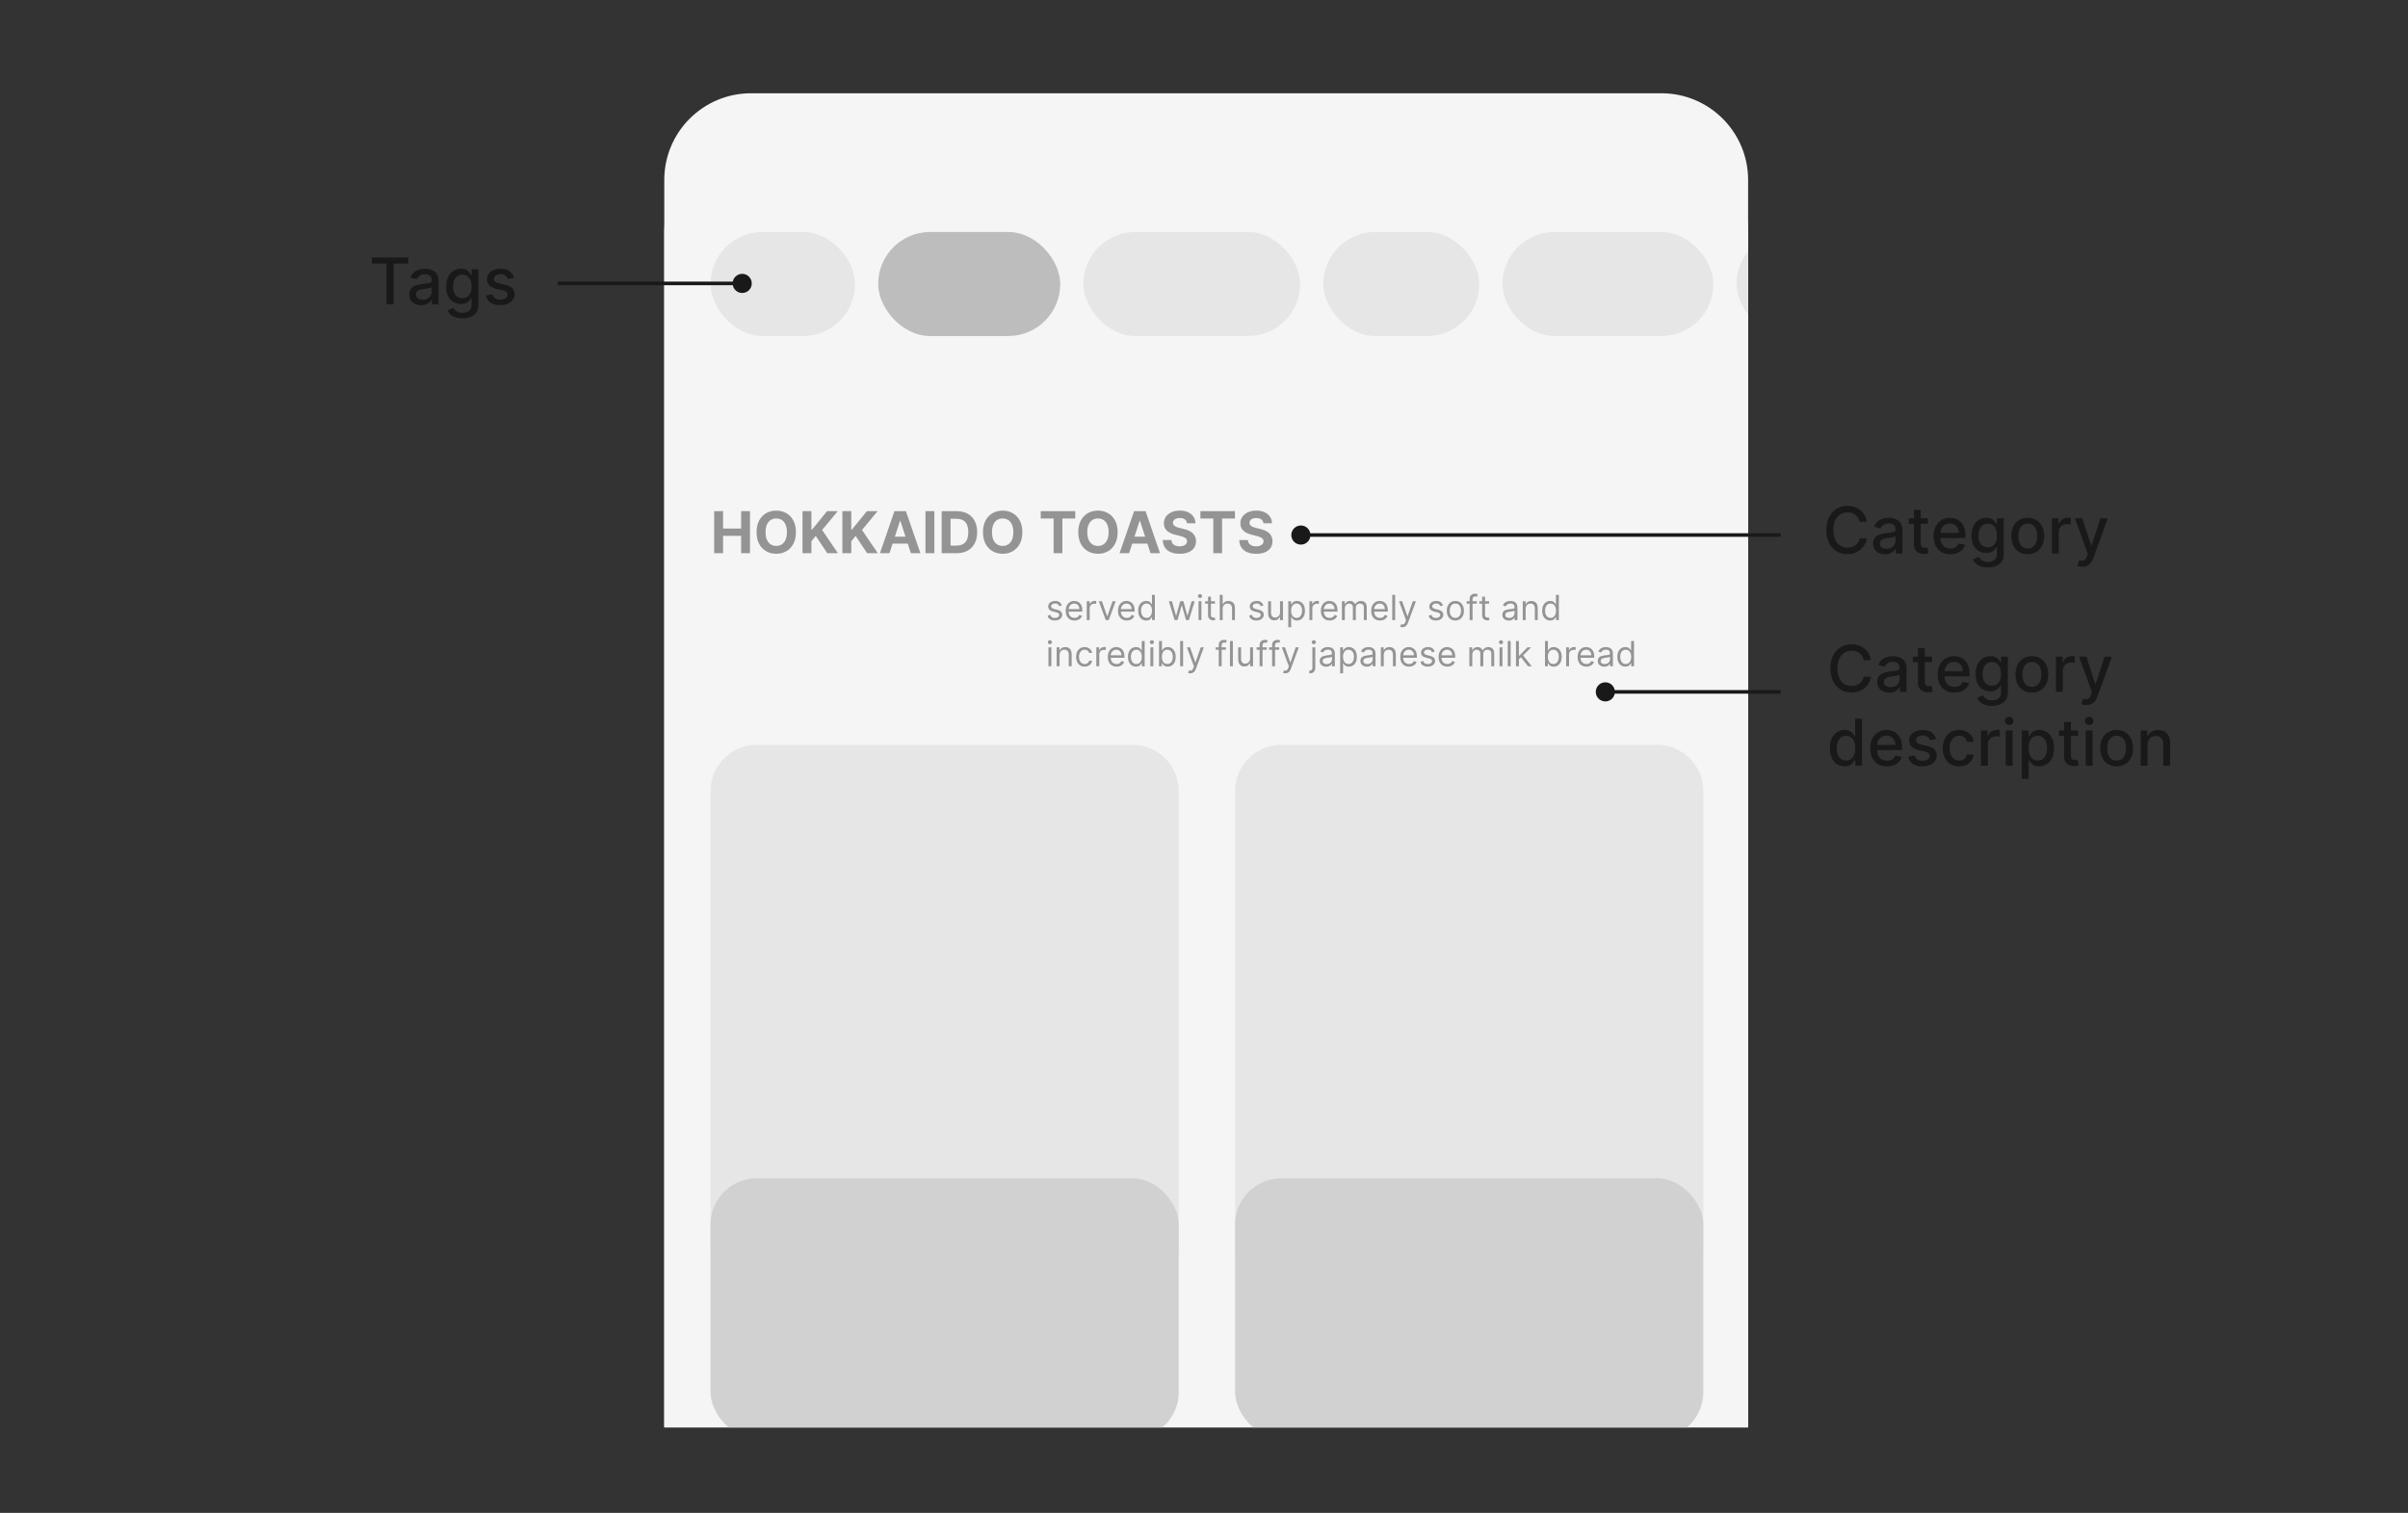 <svg width="261" height="164" viewBox="0 0 261 164" fill="none" xmlns="http://www.w3.org/2000/svg">
  <rect x="0" y="0" width="261" height="164" fill="#333333" stroke="none"/>
  <g clip-path="url(#clip0_126_17)">
    <path
      d="M72 19.509C72 14.319 76.208 10.111 81.398 10.111H180.078C185.268 10.111 189.476 14.319 189.476 19.509V154.734H72V19.509Z"
      fill="#F5F5F5" />
    <g clip-path="url(#clip1_126_17)">
      <path
        d="M72 25.148C72 19.611 76.488 15.123 82.025 15.123H179.451C184.988 15.123 189.476 19.611 189.476 25.148V154.734H72V25.148Z"
        fill="#F5F5F5" />
      <rect x="77.013" y="25.148" width="15.663" height="11.278" rx="5.639" fill="#E6E6E6" />
      <rect x="95.182" y="25.148" width="19.736" height="11.278" rx="5.639" fill="#BDBDBD" />
      <rect x="117.424" y="25.148" width="23.495" height="11.278" rx="5.639" fill="#E6E6E6" />
      <rect x="143.425" y="25.148" width="16.916" height="11.278" rx="5.639" fill="#E6E6E6" />
      <rect x="162.848" y="25.148" width="22.869" height="11.278" rx="5.639" fill="#E6E6E6" />
      <rect x="188.223" y="25.148" width="44.484" height="11.278" rx="5.639" fill="#E6E6E6" />
      <path
        d="M77.409 59.968V55.412H78.372V57.292H80.328V55.412H81.289V59.968H80.328V58.086H78.372V59.968H77.409ZM86.27 57.69C86.27 58.187 86.176 58.61 85.988 58.958C85.801 59.307 85.546 59.573 85.222 59.757C84.9 59.94 84.539 60.031 84.137 60.031C83.732 60.031 83.368 59.939 83.046 59.755C82.725 59.571 82.47 59.305 82.283 58.956C82.096 58.608 82.003 58.185 82.003 57.69C82.003 57.193 82.096 56.77 82.283 56.422C82.47 56.073 82.725 55.808 83.046 55.625C83.368 55.441 83.732 55.349 84.137 55.349C84.539 55.349 84.9 55.441 85.222 55.625C85.546 55.808 85.801 56.073 85.988 56.422C86.176 56.77 86.27 57.193 86.27 57.69ZM85.294 57.69C85.294 57.368 85.245 57.097 85.149 56.876C85.054 56.655 84.92 56.487 84.746 56.373C84.573 56.259 84.37 56.202 84.137 56.202C83.904 56.202 83.701 56.259 83.527 56.373C83.353 56.487 83.219 56.655 83.122 56.876C83.027 57.097 82.98 57.368 82.98 57.69C82.98 58.012 83.027 58.283 83.122 58.504C83.219 58.725 83.353 58.893 83.527 59.007C83.701 59.121 83.904 59.179 84.137 59.179C84.37 59.179 84.573 59.121 84.746 59.007C84.92 58.893 85.054 58.725 85.149 58.504C85.245 58.283 85.294 58.012 85.294 57.69ZM86.984 59.968V55.412H87.947V57.421H88.007L89.647 55.412H90.802L89.111 57.452L90.822 59.968H89.669L88.421 58.095L87.947 58.673V59.968H86.984ZM91.304 59.968V55.412H92.267V57.421H92.327L93.967 55.412H95.122L93.431 57.452L95.142 59.968H93.989L92.741 58.095L92.267 58.673V59.968H91.304ZM96.409 59.968H95.376L96.949 55.412H98.191L99.762 59.968H98.729L97.588 56.453H97.552L96.409 59.968ZM96.344 58.177H98.783V58.929H96.344V58.177ZM101.274 55.412V59.968H100.31V55.412H101.274ZM103.681 59.968H102.066V55.412H103.695C104.153 55.412 104.548 55.503 104.878 55.685C105.209 55.866 105.464 56.127 105.642 56.466C105.821 56.806 105.911 57.212 105.911 57.686C105.911 58.16 105.821 58.568 105.642 58.909C105.464 59.251 105.208 59.512 104.874 59.695C104.542 59.877 104.144 59.968 103.681 59.968ZM103.03 59.143H103.641C103.926 59.143 104.166 59.093 104.36 58.992C104.556 58.889 104.703 58.731 104.801 58.518C104.9 58.303 104.95 58.025 104.95 57.686C104.95 57.349 104.9 57.074 104.801 56.86C104.703 56.647 104.557 56.489 104.362 56.389C104.168 56.288 103.928 56.237 103.644 56.237H103.03V59.143ZM110.812 57.69C110.812 58.187 110.718 58.61 110.529 58.958C110.342 59.307 110.087 59.573 109.764 59.757C109.442 59.94 109.08 60.031 108.678 60.031C108.273 60.031 107.91 59.939 107.588 59.755C107.266 59.571 107.012 59.305 106.825 58.956C106.638 58.608 106.544 58.185 106.544 57.69C106.544 57.193 106.638 56.77 106.825 56.422C107.012 56.073 107.266 55.808 107.588 55.625C107.91 55.441 108.273 55.349 108.678 55.349C109.08 55.349 109.442 55.441 109.764 55.625C110.087 55.808 110.342 56.073 110.529 56.422C110.718 56.77 110.812 57.193 110.812 57.69ZM109.835 57.69C109.835 57.368 109.787 57.097 109.69 56.876C109.595 56.655 109.461 56.487 109.288 56.373C109.114 56.259 108.911 56.202 108.678 56.202C108.445 56.202 108.242 56.259 108.068 56.373C107.895 56.487 107.76 56.655 107.663 56.876C107.569 57.097 107.521 57.368 107.521 57.69C107.521 58.012 107.569 58.283 107.663 58.504C107.76 58.725 107.895 58.893 108.068 59.007C108.242 59.121 108.445 59.179 108.678 59.179C108.911 59.179 109.114 59.121 109.288 59.007C109.461 58.893 109.595 58.725 109.69 58.504C109.787 58.283 109.835 58.012 109.835 57.69ZM112.802 56.206V55.412H116.544V56.206H115.149V59.968H114.197V56.206H112.802ZM121.14 57.69C121.14 58.187 121.046 58.61 120.857 58.958C120.67 59.307 120.415 59.573 120.092 59.757C119.77 59.94 119.408 60.031 119.006 60.031C118.601 60.031 118.238 59.939 117.916 59.755C117.594 59.571 117.34 59.305 117.153 58.956C116.966 58.608 116.872 58.185 116.872 57.69C116.872 57.193 116.966 56.77 117.153 56.422C117.34 56.073 117.594 55.808 117.916 55.625C118.238 55.441 118.601 55.349 119.006 55.349C119.408 55.349 119.77 55.441 120.092 55.625C120.415 55.808 120.67 56.073 120.857 56.422C121.046 56.77 121.14 57.193 121.14 57.69ZM120.163 57.69C120.163 57.368 120.115 57.097 120.018 56.876C119.924 56.655 119.789 56.487 119.616 56.373C119.442 56.259 119.239 56.202 119.006 56.202C118.773 56.202 118.57 56.259 118.396 56.373C118.223 56.487 118.088 56.655 117.992 56.876C117.897 57.097 117.849 57.368 117.849 57.69C117.849 58.012 117.897 58.283 117.992 58.504C118.088 58.725 118.223 58.893 118.396 59.007C118.57 59.121 118.773 59.179 119.006 59.179C119.239 59.179 119.442 59.121 119.616 59.007C119.789 58.893 119.924 58.725 120.018 58.504C120.115 58.283 120.163 58.012 120.163 57.69ZM122.382 59.968H121.35L122.923 55.412H124.164L125.735 59.968H124.702L123.561 56.453H123.525L122.382 59.968ZM122.317 58.177H124.756V58.929H122.317V58.177ZM128.651 56.722C128.633 56.543 128.557 56.403 128.422 56.304C128.287 56.205 128.104 56.155 127.872 56.155C127.715 56.155 127.582 56.177 127.474 56.222C127.366 56.265 127.283 56.325 127.225 56.402C127.169 56.479 127.14 56.566 127.14 56.664C127.137 56.746 127.155 56.817 127.192 56.878C127.23 56.939 127.283 56.992 127.35 57.036C127.416 57.079 127.493 57.117 127.581 57.15C127.668 57.181 127.762 57.207 127.861 57.23L128.271 57.328C128.469 57.372 128.652 57.431 128.818 57.505C128.984 57.58 129.128 57.671 129.25 57.779C129.371 57.887 129.465 58.015 129.532 58.162C129.6 58.309 129.635 58.477 129.637 58.667C129.635 58.946 129.564 59.188 129.423 59.392C129.284 59.595 129.082 59.753 128.818 59.866C128.555 59.977 128.239 60.033 127.868 60.033C127.5 60.033 127.18 59.977 126.907 59.864C126.635 59.751 126.423 59.584 126.27 59.363C126.119 59.141 126.04 58.866 126.032 58.538H126.965C126.975 58.691 127.019 58.818 127.096 58.92C127.175 59.021 127.279 59.098 127.41 59.15C127.542 59.2 127.691 59.225 127.857 59.225C128.02 59.225 128.162 59.202 128.282 59.154C128.403 59.107 128.498 59.041 128.564 58.956C128.631 58.872 128.664 58.774 128.664 58.665C128.664 58.562 128.634 58.476 128.573 58.407C128.514 58.337 128.426 58.278 128.311 58.229C128.197 58.18 128.056 58.135 127.89 58.095L127.394 57.971C127.01 57.877 126.707 57.731 126.484 57.532C126.262 57.333 126.151 57.066 126.153 56.729C126.151 56.453 126.224 56.212 126.373 56.006C126.523 55.8 126.728 55.639 126.989 55.523C127.25 55.407 127.547 55.349 127.879 55.349C128.217 55.349 128.512 55.407 128.765 55.523C129.018 55.639 129.216 55.8 129.356 56.006C129.497 56.212 129.57 56.451 129.574 56.722H128.651ZM130.111 56.206V55.412H133.854V56.206H132.459V59.968H131.506V56.206H130.111ZM136.942 56.722C136.924 56.543 136.848 56.403 136.713 56.304C136.578 56.205 136.394 56.155 136.163 56.155C136.006 56.155 135.873 56.177 135.765 56.222C135.656 56.265 135.573 56.325 135.516 56.402C135.459 56.479 135.431 56.566 135.431 56.664C135.428 56.746 135.445 56.817 135.482 56.878C135.521 56.939 135.573 56.992 135.64 57.036C135.707 57.079 135.784 57.117 135.872 57.15C135.959 57.181 136.053 57.207 136.152 57.23L136.561 57.328C136.76 57.372 136.942 57.431 137.109 57.505C137.275 57.58 137.419 57.671 137.54 57.779C137.662 57.887 137.756 58.015 137.823 58.162C137.891 58.309 137.926 58.477 137.927 58.667C137.926 58.946 137.855 59.188 137.714 59.392C137.574 59.595 137.373 59.753 137.109 59.866C136.846 59.977 136.529 60.033 136.159 60.033C135.791 60.033 135.47 59.977 135.197 59.864C134.926 59.751 134.714 59.584 134.561 59.363C134.41 59.141 134.33 58.866 134.323 58.538H135.255C135.266 58.691 135.309 58.818 135.387 58.92C135.465 59.021 135.57 59.098 135.7 59.15C135.832 59.2 135.981 59.225 136.147 59.225C136.311 59.225 136.452 59.202 136.572 59.154C136.694 59.107 136.788 59.041 136.855 58.956C136.922 58.872 136.955 58.774 136.955 58.665C136.955 58.562 136.925 58.476 136.864 58.407C136.805 58.337 136.717 58.278 136.601 58.229C136.487 58.18 136.347 58.135 136.181 58.095L135.685 57.971C135.3 57.877 134.997 57.731 134.775 57.532C134.552 57.333 134.442 57.066 134.443 56.729C134.442 56.453 134.515 56.212 134.663 56.006C134.813 55.8 135.019 55.639 135.28 55.523C135.541 55.407 135.837 55.349 136.17 55.349C136.508 55.349 136.803 55.407 137.055 55.523C137.309 55.639 137.506 55.8 137.647 56.006C137.788 56.212 137.861 56.451 137.865 56.722H136.942Z"
        fill="#949494" />
      <path
        d="M115.092 65.63L114.809 65.71C114.791 65.663 114.765 65.617 114.73 65.573C114.697 65.528 114.65 65.49 114.591 65.461C114.533 65.431 114.458 65.417 114.366 65.417C114.24 65.417 114.136 65.446 114.052 65.504C113.969 65.56 113.928 65.633 113.928 65.721C113.928 65.799 113.956 65.861 114.013 65.907C114.07 65.952 114.159 65.99 114.28 66.02L114.585 66.095C114.768 66.139 114.905 66.207 114.995 66.299C115.085 66.39 115.129 66.507 115.129 66.65C115.129 66.768 115.096 66.873 115.028 66.965C114.961 67.058 114.868 67.131 114.748 67.184C114.628 67.238 114.488 67.264 114.329 67.264C114.119 67.264 113.946 67.219 113.809 67.128C113.672 67.037 113.585 66.905 113.549 66.73L113.848 66.656C113.876 66.766 113.93 66.849 114.009 66.904C114.09 66.959 114.194 66.987 114.323 66.987C114.47 66.987 114.587 66.956 114.673 66.893C114.76 66.83 114.804 66.754 114.804 66.666C114.804 66.595 114.779 66.535 114.729 66.487C114.679 66.438 114.603 66.402 114.499 66.378L114.158 66.298C113.97 66.253 113.832 66.184 113.744 66.091C113.657 65.996 113.613 65.879 113.613 65.737C113.613 65.621 113.645 65.519 113.71 65.43C113.776 65.341 113.866 65.271 113.979 65.221C114.093 65.17 114.222 65.144 114.366 65.144C114.569 65.144 114.728 65.189 114.844 65.278C114.96 65.367 115.043 65.484 115.092 65.63ZM116.463 67.264C116.266 67.264 116.095 67.221 115.952 67.133C115.81 67.045 115.7 66.922 115.622 66.765C115.546 66.607 115.508 66.422 115.508 66.212C115.508 66.002 115.546 65.817 115.622 65.657C115.7 65.496 115.808 65.37 115.945 65.281C116.084 65.19 116.246 65.144 116.431 65.144C116.538 65.144 116.644 65.162 116.748 65.198C116.852 65.233 116.947 65.291 117.032 65.371C117.118 65.451 117.186 65.555 117.236 65.686C117.287 65.817 117.312 65.978 117.312 66.17V66.303H115.732V66.031H116.992C116.992 65.915 116.969 65.812 116.923 65.721C116.877 65.63 116.812 65.559 116.728 65.506C116.644 65.454 116.545 65.427 116.431 65.427C116.306 65.427 116.197 65.459 116.106 65.521C116.015 65.582 115.945 65.662 115.896 65.761C115.847 65.86 115.823 65.966 115.823 66.079V66.26C115.823 66.415 115.849 66.546 115.903 66.654C115.957 66.761 116.032 66.842 116.128 66.898C116.224 66.954 116.336 66.981 116.463 66.981C116.546 66.981 116.621 66.97 116.688 66.947C116.755 66.922 116.814 66.887 116.863 66.84C116.912 66.792 116.949 66.732 116.976 66.661L117.28 66.746C117.248 66.85 117.195 66.94 117.119 67.019C117.043 67.096 116.95 67.157 116.839 67.2C116.727 67.243 116.602 67.264 116.463 67.264ZM117.792 67.222V65.171H118.096V65.481H118.117C118.155 65.379 118.222 65.297 118.32 65.234C118.418 65.171 118.529 65.139 118.651 65.139C118.675 65.139 118.703 65.139 118.738 65.14C118.773 65.141 118.799 65.143 118.817 65.144V65.465C118.806 65.462 118.782 65.458 118.744 65.453C118.706 65.447 118.667 65.443 118.625 65.443C118.525 65.443 118.436 65.464 118.358 65.506C118.28 65.547 118.219 65.604 118.173 65.677C118.129 65.749 118.107 65.831 118.107 65.924V67.222H117.792ZM120.929 65.171L120.171 67.222H119.851L119.093 65.171H119.434L120 66.805H120.022L120.588 65.171H120.929ZM122.132 67.264C121.934 67.264 121.764 67.221 121.62 67.133C121.478 67.045 121.368 66.922 121.291 66.765C121.214 66.607 121.176 66.422 121.176 66.212C121.176 66.002 121.214 65.817 121.291 65.657C121.368 65.496 121.476 65.37 121.614 65.281C121.752 65.19 121.914 65.144 122.1 65.144C122.206 65.144 122.312 65.162 122.416 65.198C122.52 65.233 122.615 65.291 122.7 65.371C122.786 65.451 122.854 65.555 122.905 65.686C122.955 65.817 122.981 65.978 122.981 66.17V66.303H121.4V66.031H122.66C122.66 65.915 122.637 65.812 122.591 65.721C122.545 65.63 122.48 65.559 122.396 65.506C122.312 65.454 122.213 65.427 122.1 65.427C121.974 65.427 121.866 65.459 121.774 65.521C121.683 65.582 121.613 65.662 121.564 65.761C121.515 65.86 121.491 65.966 121.491 66.079V66.26C121.491 66.415 121.518 66.546 121.571 66.654C121.625 66.761 121.7 66.842 121.797 66.898C121.893 66.954 122.004 66.981 122.132 66.981C122.214 66.981 122.289 66.97 122.356 66.947C122.424 66.922 122.482 66.887 122.531 66.84C122.58 66.792 122.618 66.732 122.644 66.661L122.949 66.746C122.917 66.85 122.863 66.94 122.787 67.019C122.711 67.096 122.618 67.157 122.507 67.2C122.395 67.243 122.27 67.264 122.132 67.264ZM124.234 67.264C124.063 67.264 123.912 67.221 123.782 67.135C123.651 67.048 123.548 66.925 123.475 66.766C123.401 66.607 123.364 66.419 123.364 66.202C123.364 65.986 123.401 65.799 123.475 65.641C123.548 65.483 123.651 65.36 123.783 65.274C123.915 65.188 124.067 65.144 124.24 65.144C124.373 65.144 124.478 65.167 124.556 65.211C124.634 65.255 124.694 65.305 124.735 65.361C124.777 65.416 124.809 65.461 124.832 65.497H124.859V64.488H125.174V67.222H124.87V66.906H124.832C124.809 66.944 124.776 66.991 124.733 67.048C124.691 67.104 124.63 67.154 124.551 67.199C124.471 67.243 124.366 67.264 124.234 67.264ZM124.277 66.981C124.403 66.981 124.51 66.948 124.597 66.882C124.684 66.816 124.751 66.724 124.796 66.606C124.842 66.488 124.864 66.351 124.864 66.196C124.864 66.043 124.842 65.909 124.798 65.794C124.753 65.679 124.687 65.589 124.6 65.525C124.513 65.46 124.405 65.427 124.277 65.427C124.143 65.427 124.032 65.462 123.943 65.53C123.855 65.598 123.789 65.69 123.744 65.806C123.701 65.922 123.679 66.052 123.679 66.196C123.679 66.342 123.701 66.475 123.746 66.594C123.791 66.713 123.858 66.807 123.946 66.877C124.035 66.947 124.145 66.981 124.277 66.981ZM127.317 67.222L126.692 65.171H127.023L127.466 66.741H127.487L127.925 65.171H128.262L128.694 66.736H128.716L129.159 65.171H129.49L128.865 67.222H128.555L128.107 65.646H128.075L127.626 67.222H127.317ZM129.906 67.222V65.171H130.221V67.222H129.906ZM130.067 64.829C130.005 64.829 129.952 64.808 129.908 64.767C129.864 64.725 129.842 64.674 129.842 64.616C129.842 64.557 129.864 64.507 129.908 64.465C129.952 64.423 130.005 64.402 130.067 64.402C130.128 64.402 130.18 64.423 130.224 64.465C130.269 64.507 130.291 64.557 130.291 64.616C130.291 64.674 130.269 64.725 130.224 64.767C130.18 64.808 130.128 64.829 130.067 64.829ZM131.69 65.171V65.438H130.628V65.171H131.69ZM130.937 64.68H131.252V66.634C131.252 66.723 131.265 66.79 131.291 66.834C131.318 66.878 131.352 66.907 131.393 66.922C131.434 66.937 131.478 66.944 131.525 66.944C131.559 66.944 131.588 66.942 131.61 66.939C131.632 66.934 131.65 66.93 131.664 66.928L131.728 67.211C131.706 67.219 131.676 67.227 131.638 67.235C131.6 67.244 131.551 67.248 131.493 67.248C131.404 67.248 131.316 67.229 131.231 67.191C131.146 67.153 131.076 67.094 131.02 67.016C130.965 66.938 130.937 66.839 130.937 66.72V64.68ZM132.523 65.988V67.222H132.208V64.488H132.523V65.492H132.55C132.598 65.386 132.67 65.302 132.766 65.239C132.863 65.176 132.992 65.144 133.153 65.144C133.293 65.144 133.415 65.172 133.52 65.228C133.625 65.284 133.707 65.369 133.765 65.484C133.823 65.597 133.853 65.742 133.853 65.919V67.222H133.538V65.94C133.538 65.777 133.496 65.651 133.411 65.562C133.327 65.472 133.211 65.427 133.063 65.427C132.959 65.427 132.867 65.449 132.785 65.493C132.704 65.536 132.64 65.6 132.593 65.684C132.546 65.767 132.523 65.869 132.523 65.988ZM136.939 65.63L136.656 65.71C136.638 65.663 136.612 65.617 136.577 65.573C136.543 65.528 136.497 65.49 136.438 65.461C136.38 65.431 136.304 65.417 136.213 65.417C136.087 65.417 135.983 65.446 135.899 65.504C135.816 65.56 135.775 65.633 135.775 65.721C135.775 65.799 135.803 65.861 135.86 65.907C135.917 65.952 136.006 65.99 136.127 66.02L136.432 66.095C136.615 66.139 136.752 66.207 136.841 66.299C136.931 66.39 136.976 66.507 136.976 66.65C136.976 66.768 136.942 66.873 136.875 66.965C136.808 67.058 136.715 67.131 136.594 67.184C136.474 67.238 136.335 67.264 136.175 67.264C135.966 67.264 135.793 67.219 135.656 67.128C135.519 67.037 135.432 66.905 135.396 66.73L135.695 66.656C135.723 66.766 135.777 66.849 135.856 66.904C135.936 66.959 136.041 66.987 136.17 66.987C136.317 66.987 136.433 66.956 136.52 66.893C136.607 66.83 136.651 66.754 136.651 66.666C136.651 66.595 136.626 66.535 136.576 66.487C136.526 66.438 136.449 66.402 136.346 66.378L136.004 66.298C135.817 66.253 135.679 66.184 135.591 66.091C135.503 65.996 135.46 65.879 135.46 65.737C135.46 65.621 135.492 65.519 135.557 65.43C135.623 65.341 135.713 65.271 135.826 65.221C135.939 65.17 136.069 65.144 136.213 65.144C136.416 65.144 136.575 65.189 136.691 65.278C136.807 65.367 136.89 65.484 136.939 65.63ZM138.743 66.383V65.171H139.058V67.222H138.743V66.874H138.721C138.673 66.979 138.599 67.067 138.497 67.14C138.396 67.212 138.268 67.248 138.113 67.248C137.984 67.248 137.871 67.22 137.771 67.164C137.671 67.107 137.593 67.022 137.536 66.908C137.479 66.793 137.451 66.648 137.451 66.474V65.171H137.766V66.453C137.766 66.602 137.807 66.721 137.891 66.81C137.976 66.899 138.083 66.944 138.214 66.944C138.292 66.944 138.372 66.924 138.453 66.884C138.535 66.844 138.603 66.782 138.659 66.7C138.715 66.617 138.743 66.511 138.743 66.383ZM139.635 67.99V65.171H139.939V65.497H139.977C140 65.461 140.032 65.416 140.073 65.361C140.115 65.305 140.174 65.255 140.252 65.211C140.33 65.167 140.436 65.144 140.569 65.144C140.742 65.144 140.894 65.188 141.026 65.274C141.158 65.36 141.26 65.483 141.334 65.641C141.408 65.799 141.445 65.986 141.445 66.202C141.445 66.419 141.408 66.607 141.334 66.766C141.26 66.925 141.158 67.048 141.027 67.135C140.896 67.221 140.746 67.264 140.575 67.264C140.443 67.264 140.337 67.243 140.258 67.199C140.179 67.154 140.118 67.104 140.075 67.048C140.033 66.991 140 66.944 139.977 66.906H139.95V67.99H139.635ZM139.945 66.196C139.945 66.351 139.967 66.488 140.013 66.606C140.058 66.724 140.124 66.816 140.212 66.882C140.299 66.948 140.406 66.981 140.532 66.981C140.664 66.981 140.774 66.947 140.862 66.877C140.951 66.807 141.017 66.713 141.062 66.594C141.107 66.475 141.13 66.342 141.13 66.196C141.13 66.052 141.108 65.922 141.063 65.806C141.02 65.69 140.953 65.598 140.864 65.53C140.776 65.462 140.665 65.427 140.532 65.427C140.404 65.427 140.296 65.46 140.209 65.525C140.122 65.589 140.056 65.679 140.011 65.794C139.967 65.909 139.945 66.043 139.945 66.196ZM141.926 67.222V65.171H142.23V65.481H142.251C142.289 65.379 142.356 65.297 142.454 65.234C142.552 65.171 142.662 65.139 142.785 65.139C142.808 65.139 142.837 65.139 142.872 65.14C142.907 65.141 142.933 65.143 142.951 65.144V65.465C142.94 65.462 142.916 65.458 142.877 65.453C142.84 65.447 142.8 65.443 142.759 65.443C142.659 65.443 142.57 65.464 142.492 65.506C142.414 65.547 142.353 65.604 142.307 65.677C142.263 65.749 142.241 65.831 142.241 65.924V67.222H141.926ZM144.122 67.264C143.924 67.264 143.754 67.221 143.61 67.133C143.468 67.045 143.358 66.922 143.281 66.765C143.204 66.607 143.166 66.422 143.166 66.212C143.166 66.002 143.204 65.817 143.281 65.657C143.358 65.496 143.466 65.37 143.604 65.281C143.742 65.19 143.904 65.144 144.09 65.144C144.196 65.144 144.302 65.162 144.406 65.198C144.51 65.233 144.605 65.291 144.69 65.371C144.776 65.451 144.844 65.555 144.895 65.686C144.945 65.817 144.971 65.978 144.971 66.17V66.303H143.39V66.031H144.65C144.65 65.915 144.627 65.812 144.581 65.721C144.535 65.63 144.47 65.559 144.386 65.506C144.302 65.454 144.203 65.427 144.09 65.427C143.964 65.427 143.855 65.459 143.764 65.521C143.673 65.582 143.603 65.662 143.554 65.761C143.505 65.86 143.481 65.966 143.481 66.079V66.26C143.481 66.415 143.508 66.546 143.561 66.654C143.615 66.761 143.69 66.842 143.787 66.898C143.883 66.954 143.994 66.981 144.122 66.981C144.204 66.981 144.279 66.97 144.346 66.947C144.414 66.922 144.472 66.887 144.521 66.84C144.57 66.792 144.608 66.732 144.634 66.661L144.939 66.746C144.907 66.85 144.853 66.94 144.777 67.019C144.701 67.096 144.608 67.157 144.497 67.2C144.385 67.243 144.26 67.264 144.122 67.264ZM145.45 67.222V65.171H145.754V65.492H145.781C145.824 65.382 145.893 65.297 145.988 65.237C146.083 65.175 146.197 65.144 146.331 65.144C146.466 65.144 146.579 65.175 146.669 65.237C146.759 65.297 146.83 65.382 146.881 65.492H146.902C146.955 65.386 147.034 65.302 147.139 65.239C147.244 65.176 147.37 65.144 147.516 65.144C147.7 65.144 147.85 65.202 147.966 65.317C148.083 65.43 148.141 65.608 148.141 65.849V67.222H147.826V65.849C147.826 65.698 147.785 65.59 147.702 65.525C147.619 65.46 147.522 65.427 147.41 65.427C147.265 65.427 147.154 65.471 147.075 65.558C146.995 65.644 146.956 65.754 146.956 65.887V67.222H146.635V65.817C146.635 65.701 146.597 65.607 146.522 65.535C146.446 65.463 146.349 65.427 146.229 65.427C146.148 65.427 146.071 65.449 146 65.493C145.93 65.536 145.873 65.597 145.829 65.674C145.786 65.751 145.765 65.839 145.765 65.94V67.222H145.45ZM149.577 67.264C149.379 67.264 149.209 67.221 149.066 67.133C148.923 67.045 148.813 66.922 148.736 66.765C148.659 66.607 148.621 66.422 148.621 66.212C148.621 66.002 148.659 65.817 148.736 65.657C148.813 65.496 148.921 65.37 149.059 65.281C149.198 65.19 149.36 65.144 149.545 65.144C149.652 65.144 149.757 65.162 149.861 65.198C149.965 65.233 150.06 65.291 150.146 65.371C150.231 65.451 150.299 65.555 150.35 65.686C150.401 65.817 150.426 65.978 150.426 66.17V66.303H148.845V66.031H150.106C150.106 65.915 150.082 65.812 150.036 65.721C149.991 65.63 149.926 65.559 149.841 65.506C149.758 65.454 149.659 65.427 149.545 65.427C149.419 65.427 149.311 65.459 149.219 65.521C149.128 65.582 149.058 65.662 149.01 65.761C148.961 65.86 148.936 65.966 148.936 66.079V66.26C148.936 66.415 148.963 66.546 149.016 66.654C149.07 66.761 149.146 66.842 149.242 66.898C149.338 66.954 149.45 66.981 149.577 66.981C149.66 66.981 149.734 66.97 149.801 66.947C149.869 66.922 149.927 66.887 149.976 66.84C150.025 66.792 150.063 66.732 150.089 66.661L150.394 66.746C150.362 66.85 150.308 66.94 150.232 67.019C150.157 67.096 150.063 67.157 149.952 67.2C149.841 67.243 149.716 67.264 149.577 67.264ZM151.22 64.488V67.222H150.905V64.488H151.22ZM152 67.99C151.947 67.99 151.899 67.986 151.857 67.977C151.815 67.969 151.787 67.961 151.771 67.953L151.851 67.675C151.927 67.695 151.995 67.702 152.054 67.697C152.112 67.692 152.164 67.665 152.21 67.618C152.256 67.572 152.298 67.497 152.337 67.392L152.395 67.232L151.637 65.171H151.979L152.545 66.805H152.566L153.132 65.171H153.474L152.604 67.521C152.564 67.626 152.516 67.714 152.458 67.784C152.4 67.854 152.333 67.906 152.256 67.94C152.181 67.974 152.095 67.99 152 67.99ZM156.399 65.63L156.116 65.71C156.099 65.663 156.072 65.617 156.038 65.573C156.004 65.528 155.958 65.49 155.899 65.461C155.84 65.431 155.765 65.417 155.673 65.417C155.548 65.417 155.443 65.446 155.36 65.504C155.277 65.56 155.235 65.633 155.235 65.721C155.235 65.799 155.264 65.861 155.321 65.907C155.378 65.952 155.467 65.99 155.588 66.02L155.892 66.095C156.076 66.139 156.212 66.207 156.302 66.299C156.392 66.39 156.437 66.507 156.437 66.65C156.437 66.768 156.403 66.873 156.335 66.965C156.269 67.058 156.175 67.131 156.055 67.184C155.935 67.238 155.795 67.264 155.636 67.264C155.427 67.264 155.254 67.219 155.117 67.128C154.98 67.037 154.893 66.905 154.856 66.73L155.155 66.656C155.184 66.766 155.238 66.849 155.317 66.904C155.397 66.959 155.501 66.987 155.631 66.987C155.777 66.987 155.894 66.956 155.98 66.893C156.068 66.83 156.111 66.754 156.111 66.666C156.111 66.595 156.086 66.535 156.036 66.487C155.987 66.438 155.91 66.402 155.807 66.378L155.465 66.298C155.277 66.253 155.139 66.184 155.051 66.091C154.964 65.996 154.92 65.879 154.92 65.737C154.92 65.621 154.953 65.519 155.018 65.43C155.084 65.341 155.173 65.271 155.286 65.221C155.4 65.17 155.529 65.144 155.673 65.144C155.876 65.144 156.035 65.189 156.151 65.278C156.268 65.367 156.351 65.484 156.399 65.63ZM157.744 67.264C157.559 67.264 157.397 67.22 157.257 67.132C157.118 67.044 157.009 66.921 156.931 66.762C156.854 66.604 156.815 66.419 156.815 66.207C156.815 65.993 156.854 65.807 156.931 65.648C157.009 65.488 157.118 65.365 157.257 65.276C157.397 65.188 157.559 65.144 157.744 65.144C157.929 65.144 158.091 65.188 158.23 65.276C158.37 65.365 158.478 65.488 158.556 65.648C158.634 65.807 158.673 65.993 158.673 66.207C158.673 66.419 158.634 66.604 158.556 66.762C158.478 66.921 158.37 67.044 158.23 67.132C158.091 67.22 157.929 67.264 157.744 67.264ZM157.744 66.981C157.885 66.981 158 66.945 158.091 66.873C158.182 66.801 158.249 66.706 158.293 66.589C158.336 66.471 158.358 66.344 158.358 66.207C158.358 66.07 158.336 65.942 158.293 65.824C158.249 65.706 158.182 65.61 158.091 65.537C158 65.464 157.885 65.427 157.744 65.427C157.603 65.427 157.488 65.464 157.397 65.537C157.306 65.61 157.239 65.706 157.195 65.824C157.152 65.942 157.13 66.07 157.13 66.207C157.13 66.344 157.152 66.471 157.195 66.589C157.239 66.706 157.306 66.801 157.397 66.873C157.488 66.945 157.603 66.981 157.744 66.981ZM160.067 65.171V65.438H158.962V65.171H160.067ZM159.293 67.222V64.888C159.293 64.771 159.321 64.673 159.376 64.594C159.431 64.516 159.503 64.457 159.591 64.418C159.679 64.379 159.772 64.359 159.87 64.359C159.947 64.359 160.01 64.366 160.059 64.378C160.108 64.391 160.145 64.402 160.169 64.413L160.078 64.685C160.062 64.68 160.04 64.673 160.011 64.665C159.984 64.657 159.947 64.653 159.902 64.653C159.798 64.653 159.722 64.679 159.676 64.732C159.631 64.784 159.608 64.861 159.608 64.963V67.222H159.293ZM161.401 65.171V65.438H160.338V65.171H161.401ZM160.648 64.68H160.963V66.634C160.963 66.723 160.976 66.79 161.001 66.834C161.028 66.878 161.062 66.907 161.103 66.922C161.145 66.937 161.189 66.944 161.235 66.944C161.27 66.944 161.298 66.942 161.32 66.939C161.343 66.934 161.36 66.93 161.374 66.928L161.438 67.211C161.417 67.219 161.387 67.227 161.348 67.235C161.31 67.244 161.262 67.248 161.203 67.248C161.114 67.248 161.027 67.229 160.941 67.191C160.857 67.153 160.786 67.094 160.73 67.016C160.675 66.938 160.648 66.839 160.648 66.72V64.68ZM163.535 67.27C163.405 67.27 163.287 67.245 163.181 67.196C163.075 67.146 162.991 67.075 162.929 66.981C162.867 66.887 162.836 66.773 162.836 66.639C162.836 66.522 162.859 66.427 162.905 66.354C162.951 66.28 163.013 66.222 163.091 66.18C163.168 66.138 163.253 66.107 163.347 66.087C163.441 66.066 163.536 66.049 163.631 66.036C163.756 66.02 163.857 66.008 163.934 66C164.013 65.991 164.07 65.977 164.105 65.956C164.142 65.936 164.16 65.9 164.16 65.849V65.838C164.16 65.707 164.124 65.605 164.052 65.531C163.981 65.459 163.872 65.422 163.727 65.422C163.577 65.422 163.459 65.455 163.374 65.521C163.288 65.587 163.228 65.657 163.193 65.732L162.894 65.625C162.948 65.5 163.019 65.403 163.108 65.334C163.198 65.264 163.296 65.215 163.402 65.187C163.508 65.159 163.613 65.144 163.717 65.144C163.783 65.144 163.858 65.152 163.944 65.168C164.03 65.183 164.113 65.215 164.193 65.263C164.274 65.311 164.341 65.384 164.395 65.481C164.448 65.578 164.475 65.708 164.475 65.871V67.222H164.16V66.944H164.144C164.122 66.988 164.087 67.036 164.037 67.087C163.987 67.138 163.921 67.181 163.838 67.216C163.755 67.252 163.654 67.27 163.535 67.27ZM163.583 66.987C163.708 66.987 163.813 66.962 163.898 66.913C163.985 66.864 164.05 66.801 164.093 66.724C164.138 66.646 164.16 66.565 164.16 66.479V66.191C164.147 66.207 164.117 66.222 164.072 66.235C164.027 66.248 163.976 66.259 163.917 66.268C163.859 66.277 163.803 66.285 163.747 66.292C163.693 66.299 163.649 66.304 163.615 66.308C163.533 66.319 163.457 66.337 163.386 66.361C163.315 66.384 163.258 66.419 163.215 66.466C163.172 66.512 163.151 66.575 163.151 66.656C163.151 66.765 163.191 66.848 163.272 66.904C163.354 66.959 163.458 66.987 163.583 66.987ZM165.365 65.988V67.222H165.05V65.171H165.354V65.492H165.381C165.429 65.387 165.502 65.304 165.6 65.24C165.698 65.176 165.824 65.144 165.979 65.144C166.118 65.144 166.239 65.173 166.344 65.23C166.448 65.286 166.529 65.371 166.586 65.486C166.644 65.6 166.673 65.744 166.673 65.919V67.222H166.358V65.94C166.358 65.779 166.316 65.653 166.233 65.564C166.149 65.473 166.034 65.427 165.888 65.427C165.788 65.427 165.698 65.449 165.619 65.493C165.54 65.536 165.478 65.6 165.433 65.684C165.388 65.767 165.365 65.869 165.365 65.988ZM168.023 67.264C167.852 67.264 167.702 67.221 167.571 67.135C167.44 67.048 167.338 66.925 167.264 66.766C167.19 66.607 167.153 66.419 167.153 66.202C167.153 65.986 167.19 65.799 167.264 65.641C167.338 65.483 167.44 65.36 167.572 65.274C167.704 65.188 167.856 65.144 168.029 65.144C168.162 65.144 168.268 65.167 168.345 65.211C168.423 65.255 168.483 65.305 168.524 65.361C168.566 65.416 168.598 65.461 168.621 65.497H168.648V64.488H168.963V67.222H168.659V66.906H168.621C168.598 66.944 168.565 66.991 168.522 67.048C168.48 67.104 168.419 67.154 168.34 67.199C168.26 67.243 168.155 67.264 168.023 67.264ZM168.066 66.981C168.192 66.981 168.299 66.948 168.386 66.882C168.474 66.816 168.54 66.724 168.585 66.606C168.631 66.488 168.653 66.351 168.653 66.196C168.653 66.043 168.631 65.909 168.587 65.794C168.542 65.679 168.476 65.589 168.389 65.525C168.302 65.46 168.194 65.427 168.066 65.427C167.932 65.427 167.821 65.462 167.732 65.53C167.644 65.598 167.578 65.69 167.533 65.806C167.49 65.922 167.468 66.052 167.468 66.196C167.468 66.342 167.49 66.475 167.535 66.594C167.58 66.713 167.647 66.807 167.735 66.877C167.824 66.947 167.934 66.981 168.066 66.981ZM113.64 72.222V70.171H113.955V72.222H113.64ZM113.8 69.829C113.738 69.829 113.686 69.808 113.641 69.767C113.597 69.725 113.576 69.674 113.576 69.616C113.576 69.557 113.597 69.507 113.641 69.465C113.686 69.423 113.738 69.402 113.8 69.402C113.861 69.402 113.914 69.423 113.957 69.465C114.002 69.507 114.024 69.557 114.024 69.616C114.024 69.674 114.002 69.725 113.957 69.767C113.914 69.808 113.861 69.829 113.8 69.829ZM114.847 70.988V72.222H114.532V70.171H114.836V70.492H114.863C114.911 70.387 114.984 70.304 115.082 70.24C115.18 70.176 115.306 70.144 115.461 70.144C115.6 70.144 115.721 70.173 115.825 70.23C115.929 70.286 116.01 70.371 116.068 70.486C116.126 70.6 116.155 70.744 116.155 70.919V72.222H115.84V70.94C115.84 70.779 115.798 70.653 115.715 70.564C115.631 70.473 115.516 70.427 115.37 70.427C115.27 70.427 115.18 70.449 115.1 70.493C115.022 70.536 114.96 70.6 114.915 70.684C114.869 70.767 114.847 70.869 114.847 70.988ZM117.564 72.264C117.372 72.264 117.206 72.219 117.067 72.128C116.928 72.037 116.822 71.912 116.747 71.753C116.672 71.594 116.635 71.412 116.635 71.207C116.635 70.999 116.673 70.815 116.749 70.656C116.827 70.496 116.935 70.37 117.072 70.281C117.211 70.19 117.373 70.144 117.558 70.144C117.703 70.144 117.833 70.171 117.948 70.225C118.064 70.278 118.159 70.353 118.233 70.449C118.306 70.545 118.352 70.657 118.37 70.785H118.055C118.031 70.692 117.978 70.609 117.895 70.537C117.813 70.464 117.703 70.427 117.564 70.427C117.441 70.427 117.333 70.459 117.241 70.523C117.149 70.587 117.077 70.676 117.026 70.792C116.975 70.907 116.95 71.041 116.95 71.196C116.95 71.355 116.975 71.493 117.024 71.61C117.075 71.728 117.146 71.819 117.238 71.884C117.331 71.949 117.439 71.981 117.564 71.981C117.646 71.981 117.72 71.967 117.787 71.939C117.853 71.91 117.91 71.869 117.956 71.816C118.003 71.762 118.035 71.698 118.055 71.624H118.37C118.352 71.745 118.308 71.854 118.238 71.951C118.168 72.047 118.076 72.123 117.962 72.18C117.848 72.236 117.715 72.264 117.564 72.264ZM118.831 72.222V70.171H119.135V70.481H119.156C119.194 70.379 119.261 70.297 119.359 70.234C119.457 70.171 119.568 70.139 119.69 70.139C119.713 70.139 119.742 70.139 119.777 70.14C119.812 70.141 119.838 70.143 119.856 70.144V70.465C119.845 70.462 119.821 70.458 119.782 70.453C119.745 70.447 119.705 70.443 119.664 70.443C119.564 70.443 119.475 70.464 119.397 70.506C119.319 70.547 119.258 70.604 119.212 70.677C119.168 70.749 119.146 70.831 119.146 70.924V72.222H118.831ZM121.027 72.264C120.829 72.264 120.659 72.221 120.515 72.133C120.373 72.045 120.263 71.922 120.186 71.765C120.109 71.607 120.071 71.422 120.071 71.212C120.071 71.002 120.109 70.817 120.186 70.657C120.263 70.496 120.371 70.37 120.509 70.281C120.647 70.19 120.809 70.144 120.995 70.144C121.101 70.144 121.207 70.162 121.311 70.198C121.415 70.233 121.51 70.291 121.595 70.371C121.681 70.451 121.749 70.555 121.8 70.686C121.85 70.817 121.876 70.978 121.876 71.17V71.303H120.295V71.031H121.555C121.555 70.915 121.532 70.812 121.486 70.721C121.44 70.63 121.375 70.559 121.291 70.506C121.207 70.454 121.108 70.427 120.995 70.427C120.869 70.427 120.761 70.459 120.669 70.521C120.578 70.582 120.508 70.662 120.459 70.761C120.41 70.86 120.386 70.966 120.386 71.079V71.26C120.386 71.415 120.413 71.546 120.466 71.654C120.52 71.761 120.595 71.842 120.692 71.898C120.788 71.954 120.899 71.981 121.027 71.981C121.109 71.981 121.184 71.97 121.251 71.947C121.319 71.922 121.377 71.887 121.426 71.84C121.475 71.792 121.513 71.732 121.539 71.661L121.844 71.746C121.812 71.85 121.758 71.94 121.682 72.019C121.606 72.096 121.513 72.157 121.402 72.2C121.29 72.243 121.165 72.264 121.027 72.264ZM123.129 72.264C122.958 72.264 122.807 72.221 122.677 72.135C122.546 72.048 122.443 71.925 122.37 71.766C122.296 71.607 122.259 71.419 122.259 71.202C122.259 70.986 122.296 70.799 122.37 70.641C122.443 70.483 122.546 70.36 122.678 70.274C122.81 70.188 122.962 70.144 123.135 70.144C123.268 70.144 123.373 70.167 123.451 70.211C123.529 70.255 123.589 70.305 123.63 70.361C123.672 70.416 123.704 70.461 123.727 70.497H123.754V69.488H124.069V72.222H123.765V71.906H123.727C123.704 71.944 123.671 71.991 123.628 72.048C123.586 72.104 123.525 72.154 123.446 72.199C123.366 72.243 123.261 72.264 123.129 72.264ZM123.172 71.981C123.298 71.981 123.405 71.948 123.492 71.882C123.579 71.816 123.646 71.724 123.691 71.606C123.737 71.488 123.759 71.351 123.759 71.196C123.759 71.043 123.737 70.909 123.693 70.794C123.648 70.679 123.582 70.589 123.495 70.525C123.408 70.46 123.3 70.427 123.172 70.427C123.038 70.427 122.927 70.462 122.838 70.53C122.75 70.598 122.684 70.69 122.639 70.806C122.596 70.922 122.574 71.052 122.574 71.196C122.574 71.342 122.596 71.475 122.641 71.594C122.686 71.713 122.753 71.807 122.841 71.877C122.93 71.947 123.04 71.981 123.172 71.981ZM124.69 72.222V70.171H125.005V72.222H124.69ZM124.85 69.829C124.789 69.829 124.736 69.808 124.691 69.767C124.647 69.725 124.626 69.674 124.626 69.616C124.626 69.557 124.647 69.507 124.691 69.465C124.736 69.423 124.789 69.402 124.85 69.402C124.911 69.402 124.964 69.423 125.007 69.465C125.052 69.507 125.074 69.557 125.074 69.616C125.074 69.674 125.052 69.725 125.007 69.767C124.964 69.808 124.911 69.829 124.85 69.829ZM125.625 72.222V69.488H125.94V70.497H125.966C125.989 70.461 126.021 70.416 126.062 70.361C126.104 70.305 126.164 70.255 126.241 70.211C126.32 70.167 126.425 70.144 126.559 70.144C126.732 70.144 126.884 70.188 127.016 70.274C127.147 70.36 127.25 70.483 127.324 70.641C127.398 70.799 127.435 70.986 127.435 71.202C127.435 71.419 127.398 71.607 127.324 71.766C127.25 71.925 127.148 72.048 127.017 72.135C126.886 72.221 126.735 72.264 126.564 72.264C126.433 72.264 126.327 72.243 126.248 72.199C126.169 72.154 126.108 72.104 126.065 72.048C126.022 71.991 125.989 71.944 125.966 71.906H125.929V72.222H125.625ZM125.934 71.196C125.934 71.351 125.957 71.488 126.002 71.606C126.048 71.724 126.114 71.816 126.201 71.882C126.288 71.948 126.395 71.981 126.522 71.981C126.653 71.981 126.763 71.947 126.851 71.877C126.94 71.807 127.007 71.713 127.052 71.594C127.097 71.475 127.12 71.342 127.12 71.196C127.12 71.052 127.097 70.922 127.053 70.806C127.009 70.69 126.943 70.598 126.854 70.53C126.766 70.462 126.655 70.427 126.522 70.427C126.393 70.427 126.286 70.46 126.199 70.525C126.111 70.589 126.045 70.679 126.001 70.794C125.956 70.909 125.934 71.043 125.934 71.196ZM128.232 69.488V72.222H127.917V69.488H128.232ZM129.012 72.99C128.958 72.99 128.911 72.986 128.869 72.977C128.827 72.969 128.798 72.961 128.782 72.953L128.862 72.675C128.939 72.695 129.006 72.702 129.065 72.697C129.124 72.692 129.176 72.665 129.221 72.618C129.267 72.572 129.31 72.497 129.348 72.392L129.407 72.232L128.649 70.171H128.99L129.556 71.805H129.578L130.144 70.171H130.485L129.615 72.521C129.576 72.626 129.527 72.714 129.47 72.784C129.412 72.854 129.344 72.906 129.268 72.94C129.192 72.974 129.107 72.99 129.012 72.99ZM132.872 70.171V70.438H131.766V70.171H132.872ZM132.097 72.222V69.888C132.097 69.771 132.125 69.673 132.18 69.594C132.235 69.516 132.307 69.457 132.395 69.418C132.483 69.379 132.576 69.359 132.674 69.359C132.751 69.359 132.815 69.366 132.864 69.378C132.913 69.391 132.949 69.402 132.973 69.413L132.882 69.685C132.866 69.68 132.844 69.673 132.816 69.665C132.788 69.657 132.751 69.653 132.706 69.653C132.602 69.653 132.527 69.679 132.48 69.732C132.435 69.784 132.412 69.861 132.412 69.963V72.222H132.097ZM133.628 69.488V72.222H133.313V69.488H133.628ZM135.497 71.383V70.171H135.813V72.222H135.497V71.874H135.476C135.428 71.979 135.353 72.067 135.252 72.14C135.15 72.212 135.022 72.248 134.867 72.248C134.739 72.248 134.625 72.22 134.526 72.164C134.426 72.107 134.348 72.022 134.291 71.908C134.234 71.793 134.205 71.648 134.205 71.474V70.171H134.52V71.453C134.52 71.602 134.562 71.721 134.646 71.81C134.73 71.899 134.838 71.944 134.969 71.944C135.047 71.944 135.127 71.924 135.208 71.884C135.29 71.844 135.358 71.782 135.413 71.7C135.469 71.617 135.497 71.511 135.497 71.383ZM137.303 70.171V70.438H136.197V70.171H137.303ZM136.528 72.222V69.888C136.528 69.771 136.556 69.673 136.611 69.594C136.666 69.516 136.738 69.457 136.826 69.418C136.914 69.379 137.007 69.359 137.105 69.359C137.183 69.359 137.246 69.366 137.295 69.378C137.344 69.391 137.38 69.402 137.404 69.413L137.313 69.685C137.297 69.68 137.275 69.673 137.247 69.665C137.219 69.657 137.183 69.653 137.137 69.653C137.033 69.653 136.958 69.679 136.912 69.732C136.866 69.784 136.843 69.861 136.843 69.963V72.222H136.528ZM138.657 70.171V70.438H137.552V70.171H138.657ZM137.883 72.222V69.888C137.883 69.771 137.911 69.673 137.966 69.594C138.021 69.516 138.093 69.457 138.181 69.418C138.269 69.379 138.362 69.359 138.46 69.359C138.537 69.359 138.6 69.366 138.649 69.378C138.698 69.391 138.735 69.402 138.759 69.413L138.668 69.685C138.652 69.68 138.63 69.673 138.601 69.665C138.574 69.657 138.537 69.653 138.492 69.653C138.388 69.653 138.312 69.679 138.266 69.732C138.221 69.784 138.198 69.861 138.198 69.963V72.222H137.883ZM139.302 72.99C139.248 72.99 139.201 72.986 139.159 72.977C139.117 72.969 139.088 72.961 139.072 72.953L139.152 72.675C139.229 72.695 139.296 72.702 139.355 72.697C139.414 72.692 139.466 72.665 139.511 72.618C139.558 72.572 139.6 72.497 139.638 72.392L139.697 72.232L138.939 70.171H139.28L139.846 71.805H139.868L140.434 70.171H140.776L139.905 72.521C139.866 72.626 139.817 72.714 139.76 72.784C139.702 72.854 139.635 72.906 139.558 72.94C139.482 72.974 139.397 72.99 139.302 72.99ZM142.249 70.171H142.564V72.371C142.564 72.497 142.542 72.607 142.498 72.7C142.456 72.792 142.391 72.864 142.303 72.914C142.217 72.965 142.108 72.99 141.976 72.99C141.966 72.99 141.955 72.99 141.944 72.99C141.934 72.99 141.923 72.99 141.912 72.99V72.697C141.923 72.697 141.933 72.697 141.942 72.697C141.951 72.697 141.96 72.697 141.971 72.697C142.067 72.697 142.137 72.668 142.182 72.611C142.226 72.555 142.249 72.475 142.249 72.371V70.171ZM142.404 69.829C142.342 69.829 142.289 69.808 142.245 69.767C142.201 69.725 142.179 69.674 142.179 69.616C142.179 69.557 142.201 69.507 142.245 69.465C142.289 69.423 142.342 69.402 142.404 69.402C142.465 69.402 142.517 69.423 142.561 69.465C142.606 69.507 142.628 69.557 142.628 69.616C142.628 69.674 142.606 69.725 142.561 69.767C142.517 69.808 142.465 69.829 142.404 69.829ZM143.744 72.27C143.614 72.27 143.496 72.245 143.39 72.196C143.284 72.146 143.2 72.075 143.138 71.981C143.076 71.887 143.045 71.773 143.045 71.639C143.045 71.522 143.068 71.427 143.114 71.354C143.16 71.28 143.222 71.222 143.3 71.18C143.377 71.138 143.462 71.107 143.556 71.087C143.65 71.066 143.745 71.049 143.84 71.036C143.965 71.02 144.066 71.008 144.143 71C144.222 70.991 144.279 70.977 144.314 70.956C144.351 70.936 144.369 70.9 144.369 70.849V70.838C144.369 70.707 144.333 70.605 144.261 70.531C144.19 70.459 144.081 70.422 143.936 70.422C143.786 70.422 143.668 70.455 143.583 70.521C143.497 70.587 143.437 70.657 143.402 70.732L143.103 70.625C143.157 70.5 143.228 70.403 143.317 70.334C143.407 70.264 143.505 70.215 143.611 70.187C143.717 70.159 143.822 70.144 143.926 70.144C143.992 70.144 144.067 70.152 144.153 70.168C144.239 70.183 144.322 70.215 144.402 70.263C144.483 70.311 144.55 70.384 144.604 70.481C144.657 70.578 144.684 70.708 144.684 70.871V72.222H144.369V71.944H144.353C144.332 71.988 144.296 72.036 144.246 72.087C144.196 72.138 144.13 72.181 144.047 72.216C143.964 72.252 143.863 72.27 143.744 72.27ZM143.792 71.987C143.917 71.987 144.022 71.962 144.107 71.913C144.194 71.864 144.259 71.801 144.302 71.724C144.347 71.646 144.369 71.565 144.369 71.479V71.191C144.356 71.207 144.326 71.222 144.281 71.235C144.236 71.248 144.185 71.259 144.126 71.268C144.068 71.277 144.012 71.285 143.956 71.292C143.902 71.299 143.858 71.304 143.824 71.308C143.742 71.319 143.666 71.337 143.595 71.361C143.524 71.384 143.467 71.419 143.424 71.466C143.381 71.512 143.36 71.575 143.36 71.656C143.36 71.765 143.4 71.848 143.481 71.904C143.563 71.959 143.667 71.987 143.792 71.987ZM145.259 72.99V70.171H145.563V70.497H145.601C145.624 70.461 145.656 70.416 145.697 70.361C145.739 70.305 145.798 70.255 145.876 70.211C145.954 70.167 146.06 70.144 146.193 70.144C146.366 70.144 146.518 70.188 146.65 70.274C146.782 70.36 146.885 70.483 146.958 70.641C147.032 70.799 147.069 70.986 147.069 71.202C147.069 71.419 147.032 71.607 146.958 71.766C146.885 71.925 146.782 72.048 146.651 72.135C146.521 72.221 146.37 72.264 146.199 72.264C146.067 72.264 145.962 72.243 145.882 72.199C145.803 72.154 145.742 72.104 145.7 72.048C145.657 71.991 145.624 71.944 145.601 71.906H145.574V72.99H145.259ZM145.569 71.196C145.569 71.351 145.591 71.488 145.637 71.606C145.682 71.724 145.748 71.816 145.836 71.882C145.923 71.948 146.03 71.981 146.156 71.981C146.288 71.981 146.398 71.947 146.486 71.877C146.575 71.807 146.642 71.713 146.686 71.594C146.731 71.475 146.754 71.342 146.754 71.196C146.754 71.052 146.732 70.922 146.687 70.806C146.644 70.69 146.577 70.598 146.488 70.53C146.4 70.462 146.29 70.427 146.156 70.427C146.028 70.427 145.92 70.46 145.833 70.525C145.746 70.589 145.68 70.679 145.635 70.794C145.591 70.909 145.569 71.043 145.569 71.196ZM148.153 72.27C148.023 72.27 147.905 72.245 147.799 72.196C147.693 72.146 147.609 72.075 147.547 71.981C147.485 71.887 147.454 71.773 147.454 71.639C147.454 71.522 147.477 71.427 147.523 71.354C147.569 71.28 147.631 71.222 147.709 71.18C147.786 71.138 147.871 71.107 147.965 71.087C148.059 71.066 148.154 71.049 148.249 71.036C148.374 71.02 148.475 71.008 148.552 71C148.631 70.991 148.688 70.977 148.723 70.956C148.76 70.936 148.778 70.9 148.778 70.849V70.838C148.778 70.707 148.742 70.605 148.67 70.531C148.599 70.459 148.49 70.422 148.345 70.422C148.195 70.422 148.077 70.455 147.992 70.521C147.906 70.587 147.846 70.657 147.811 70.732L147.512 70.625C147.566 70.5 147.637 70.403 147.726 70.334C147.816 70.264 147.914 70.215 148.02 70.187C148.126 70.159 148.231 70.144 148.335 70.144C148.401 70.144 148.476 70.152 148.562 70.168C148.648 70.183 148.731 70.215 148.811 70.263C148.892 70.311 148.959 70.384 149.013 70.481C149.066 70.578 149.093 70.708 149.093 70.871V72.222H148.778V71.944H148.762C148.741 71.988 148.705 72.036 148.655 72.087C148.605 72.138 148.539 72.181 148.456 72.216C148.373 72.252 148.272 72.27 148.153 72.27ZM148.201 71.987C148.326 71.987 148.431 71.962 148.516 71.913C148.603 71.864 148.668 71.801 148.711 71.724C148.756 71.646 148.778 71.565 148.778 71.479V71.191C148.765 71.207 148.735 71.222 148.69 71.235C148.645 71.248 148.594 71.259 148.535 71.268C148.477 71.277 148.421 71.285 148.365 71.292C148.311 71.299 148.267 71.304 148.233 71.308C148.151 71.319 148.075 71.337 148.004 71.361C147.933 71.384 147.876 71.419 147.833 71.466C147.79 71.512 147.769 71.575 147.769 71.656C147.769 71.765 147.809 71.848 147.89 71.904C147.972 71.959 148.076 71.987 148.201 71.987ZM149.983 70.988V72.222H149.668V70.171H149.972V70.492H149.999C150.047 70.387 150.12 70.304 150.218 70.24C150.316 70.176 150.442 70.144 150.597 70.144C150.736 70.144 150.857 70.173 150.962 70.23C151.066 70.286 151.147 70.371 151.205 70.486C151.262 70.6 151.291 70.744 151.291 70.919V72.222H150.976V70.94C150.976 70.779 150.934 70.653 150.851 70.564C150.767 70.473 150.652 70.427 150.506 70.427C150.406 70.427 150.316 70.449 150.237 70.493C150.158 70.536 150.097 70.6 150.051 70.684C150.006 70.767 149.983 70.869 149.983 70.988ZM152.727 72.264C152.529 72.264 152.359 72.221 152.215 72.133C152.073 72.045 151.963 71.922 151.886 71.765C151.809 71.607 151.771 71.422 151.771 71.212C151.771 71.002 151.809 70.817 151.886 70.657C151.963 70.496 152.071 70.37 152.209 70.281C152.348 70.19 152.51 70.144 152.695 70.144C152.801 70.144 152.907 70.162 153.011 70.198C153.115 70.233 153.21 70.291 153.295 70.371C153.381 70.451 153.449 70.555 153.5 70.686C153.55 70.817 153.576 70.978 153.576 71.17V71.303H151.995V71.031H153.255C153.255 70.915 153.232 70.812 153.186 70.721C153.141 70.63 153.076 70.559 152.991 70.506C152.907 70.454 152.809 70.427 152.695 70.427C152.569 70.427 152.461 70.459 152.369 70.521C152.278 70.582 152.208 70.662 152.159 70.761C152.11 70.86 152.086 70.966 152.086 71.079V71.26C152.086 71.415 152.113 71.546 152.166 71.654C152.22 71.761 152.296 71.842 152.392 71.898C152.488 71.954 152.599 71.981 152.727 71.981C152.809 71.981 152.884 71.97 152.951 71.947C153.019 71.922 153.077 71.887 153.126 71.84C153.175 71.792 153.213 71.732 153.239 71.661L153.544 71.746C153.512 71.85 153.458 71.94 153.382 72.019C153.307 72.096 153.213 72.157 153.102 72.2C152.991 72.243 152.866 72.264 152.727 72.264ZM155.507 70.63L155.224 70.71C155.207 70.663 155.18 70.617 155.146 70.573C155.112 70.528 155.066 70.49 155.007 70.461C154.948 70.431 154.873 70.417 154.781 70.417C154.656 70.417 154.551 70.446 154.467 70.504C154.385 70.56 154.343 70.633 154.343 70.721C154.343 70.799 154.372 70.861 154.429 70.907C154.486 70.952 154.575 70.99 154.696 71.02L155 71.095C155.183 71.139 155.32 71.207 155.41 71.299C155.5 71.39 155.545 71.507 155.545 71.65C155.545 71.768 155.511 71.873 155.443 71.965C155.377 72.058 155.283 72.131 155.163 72.184C155.043 72.238 154.903 72.264 154.744 72.264C154.535 72.264 154.362 72.219 154.225 72.128C154.087 72.037 154.001 71.905 153.964 71.73L154.263 71.656C154.292 71.766 154.346 71.849 154.425 71.904C154.505 71.959 154.609 71.987 154.738 71.987C154.885 71.987 155.002 71.956 155.088 71.893C155.175 71.83 155.219 71.754 155.219 71.666C155.219 71.595 155.194 71.535 155.144 71.487C155.094 71.438 155.018 71.402 154.915 71.378L154.573 71.298C154.385 71.253 154.247 71.184 154.159 71.091C154.072 70.996 154.028 70.879 154.028 70.737C154.028 70.621 154.061 70.519 154.126 70.43C154.192 70.341 154.281 70.271 154.394 70.221C154.508 70.17 154.637 70.144 154.781 70.144C154.984 70.144 155.143 70.189 155.259 70.278C155.376 70.367 155.458 70.484 155.507 70.63ZM156.879 72.264C156.681 72.264 156.511 72.221 156.367 72.133C156.225 72.045 156.115 71.922 156.038 71.765C155.961 71.607 155.923 71.422 155.923 71.212C155.923 71.002 155.961 70.817 156.038 70.657C156.115 70.496 156.223 70.37 156.361 70.281C156.5 70.19 156.662 70.144 156.847 70.144C156.953 70.144 157.059 70.162 157.163 70.198C157.267 70.233 157.362 70.291 157.447 70.371C157.533 70.451 157.601 70.555 157.652 70.686C157.702 70.817 157.728 70.978 157.728 71.17V71.303H156.147V71.031H157.407C157.407 70.915 157.384 70.812 157.338 70.721C157.293 70.63 157.228 70.559 157.143 70.506C157.059 70.454 156.961 70.427 156.847 70.427C156.721 70.427 156.613 70.459 156.521 70.521C156.43 70.582 156.36 70.662 156.311 70.761C156.262 70.86 156.238 70.966 156.238 71.079V71.26C156.238 71.415 156.265 71.546 156.318 71.654C156.372 71.761 156.448 71.842 156.544 71.898C156.64 71.954 156.751 71.981 156.879 71.981C156.961 71.981 157.036 71.97 157.103 71.947C157.171 71.922 157.229 71.887 157.278 71.84C157.327 71.792 157.365 71.732 157.391 71.661L157.696 71.746C157.664 71.85 157.61 71.94 157.534 72.019C157.459 72.096 157.365 72.157 157.254 72.2C157.143 72.243 157.018 72.264 156.879 72.264ZM159.264 72.222V70.171H159.569V70.492H159.595C159.638 70.382 159.707 70.297 159.802 70.237C159.897 70.175 160.012 70.144 160.145 70.144C160.281 70.144 160.393 70.175 160.483 70.237C160.574 70.297 160.645 70.382 160.695 70.492H160.717C160.769 70.386 160.848 70.302 160.953 70.239C161.058 70.176 161.184 70.144 161.331 70.144C161.514 70.144 161.664 70.202 161.781 70.317C161.897 70.43 161.956 70.608 161.956 70.849V72.222H161.64V70.849C161.64 70.698 161.599 70.59 161.516 70.525C161.434 70.46 161.336 70.427 161.224 70.427C161.08 70.427 160.968 70.471 160.889 70.558C160.81 70.644 160.77 70.754 160.77 70.887V72.222H160.45V70.817C160.45 70.701 160.412 70.607 160.336 70.535C160.261 70.463 160.163 70.427 160.044 70.427C159.962 70.427 159.885 70.449 159.814 70.493C159.744 70.536 159.687 70.597 159.643 70.674C159.601 70.751 159.579 70.839 159.579 70.94V72.222H159.264ZM162.532 72.222V70.171H162.847V72.222H162.532ZM162.692 69.829C162.63 69.829 162.577 69.808 162.533 69.767C162.489 69.725 162.467 69.674 162.467 69.616C162.467 69.557 162.489 69.507 162.533 69.465C162.577 69.423 162.63 69.402 162.692 69.402C162.753 69.402 162.806 69.423 162.849 69.465C162.894 69.507 162.916 69.557 162.916 69.616C162.916 69.674 162.894 69.725 162.849 69.767C162.806 69.808 162.753 69.829 162.692 69.829ZM163.739 69.488V72.222H163.424V69.488H163.739ZM164.609 71.474L164.604 71.084H164.668L165.565 70.171H165.955L164.999 71.138H164.973L164.609 71.474ZM164.316 72.222V69.488H164.631V72.222H164.316ZM165.619 72.222L164.818 71.207L165.042 70.988L166.019 72.222H165.619ZM167.461 72.222V69.488H167.776V70.497H167.802C167.825 70.461 167.857 70.416 167.898 70.361C167.94 70.305 168 70.255 168.077 70.211C168.156 70.167 168.262 70.144 168.395 70.144C168.568 70.144 168.72 70.188 168.852 70.274C168.983 70.36 169.086 70.483 169.16 70.641C169.234 70.799 169.271 70.986 169.271 71.202C169.271 71.419 169.234 71.607 169.16 71.766C169.086 71.925 168.984 72.048 168.853 72.135C168.722 72.221 168.571 72.264 168.4 72.264C168.269 72.264 168.163 72.243 168.084 72.199C168.005 72.154 167.944 72.104 167.901 72.048C167.858 71.991 167.825 71.944 167.802 71.906H167.765V72.222H167.461ZM167.77 71.196C167.77 71.351 167.793 71.488 167.838 71.606C167.884 71.724 167.95 71.816 168.037 71.882C168.124 71.948 168.231 71.981 168.358 71.981C168.489 71.981 168.599 71.947 168.687 71.877C168.776 71.807 168.843 71.713 168.888 71.594C168.933 71.475 168.956 71.342 168.956 71.196C168.956 71.052 168.933 70.922 168.889 70.806C168.845 70.69 168.779 70.598 168.69 70.53C168.602 70.462 168.491 70.427 168.358 70.427C168.229 70.427 168.122 70.46 168.035 70.525C167.947 70.589 167.881 70.679 167.837 70.794C167.793 70.909 167.77 71.043 167.77 71.196ZM169.753 72.222V70.171H170.057V70.481H170.078C170.116 70.379 170.183 70.297 170.281 70.234C170.379 70.171 170.49 70.139 170.612 70.139C170.636 70.139 170.664 70.139 170.699 70.14C170.734 70.141 170.76 70.143 170.778 70.144V70.465C170.767 70.462 170.743 70.458 170.704 70.453C170.667 70.447 170.627 70.443 170.586 70.443C170.486 70.443 170.397 70.464 170.319 70.506C170.241 70.547 170.18 70.604 170.134 70.677C170.09 70.749 170.068 70.831 170.068 70.924V72.222H169.753ZM171.949 72.264C171.751 72.264 171.581 72.221 171.437 72.133C171.295 72.045 171.185 71.922 171.108 71.765C171.031 71.607 170.993 71.422 170.993 71.212C170.993 71.002 171.031 70.817 171.108 70.657C171.185 70.496 171.293 70.37 171.431 70.281C171.57 70.19 171.731 70.144 171.917 70.144C172.023 70.144 172.129 70.162 172.233 70.198C172.337 70.233 172.432 70.291 172.517 70.371C172.603 70.451 172.671 70.555 172.722 70.686C172.772 70.817 172.798 70.978 172.798 71.17V71.303H171.217V71.031H172.477C172.477 70.915 172.454 70.812 172.408 70.721C172.362 70.63 172.298 70.559 172.213 70.506C172.129 70.454 172.031 70.427 171.917 70.427C171.791 70.427 171.683 70.459 171.591 70.521C171.5 70.582 171.43 70.662 171.381 70.761C171.332 70.86 171.308 70.966 171.308 71.079V71.26C171.308 71.415 171.335 71.546 171.388 71.654C171.442 71.761 171.517 71.842 171.614 71.898C171.71 71.954 171.821 71.981 171.949 71.981C172.031 71.981 172.106 71.97 172.173 71.947C172.241 71.922 172.299 71.887 172.348 71.84C172.397 71.792 172.435 71.732 172.461 71.661L172.766 71.746C172.734 71.85 172.68 71.94 172.604 72.019C172.528 72.096 172.435 72.157 172.324 72.2C172.213 72.243 172.087 72.264 171.949 72.264ZM173.88 72.27C173.75 72.27 173.632 72.245 173.527 72.196C173.421 72.146 173.337 72.075 173.274 71.981C173.212 71.887 173.181 71.773 173.181 71.639C173.181 71.522 173.204 71.427 173.25 71.354C173.297 71.28 173.358 71.222 173.436 71.18C173.513 71.138 173.599 71.107 173.692 71.087C173.786 71.066 173.881 71.049 173.976 71.036C174.101 71.02 174.202 71.008 174.279 71C174.358 70.991 174.415 70.977 174.45 70.956C174.487 70.936 174.505 70.9 174.505 70.849V70.838C174.505 70.707 174.469 70.605 174.397 70.531C174.326 70.459 174.218 70.422 174.073 70.422C173.922 70.422 173.804 70.455 173.719 70.521C173.633 70.587 173.573 70.657 173.539 70.732L173.24 70.625C173.293 70.5 173.364 70.403 173.453 70.334C173.543 70.264 173.641 70.215 173.747 70.187C173.854 70.159 173.959 70.144 174.062 70.144C174.128 70.144 174.203 70.152 174.289 70.168C174.375 70.183 174.458 70.215 174.538 70.263C174.619 70.311 174.687 70.384 174.74 70.481C174.793 70.578 174.82 70.708 174.82 70.871V72.222H174.505V71.944H174.489C174.468 71.988 174.432 72.036 174.382 72.087C174.332 72.138 174.266 72.181 174.183 72.216C174.101 72.252 174 72.27 173.88 72.27ZM173.928 71.987C174.053 71.987 174.158 71.962 174.243 71.913C174.33 71.864 174.395 71.801 174.438 71.724C174.483 71.646 174.505 71.565 174.505 71.479V71.191C174.492 71.207 174.462 71.222 174.417 71.235C174.372 71.248 174.321 71.259 174.262 71.268C174.204 71.277 174.148 71.285 174.093 71.292C174.038 71.299 173.994 71.304 173.96 71.308C173.879 71.319 173.802 71.337 173.731 71.361C173.661 71.384 173.604 71.419 173.56 71.466C173.517 71.512 173.496 71.575 173.496 71.656C173.496 71.765 173.536 71.848 173.617 71.904C173.699 71.959 173.803 71.987 173.928 71.987ZM176.169 72.264C175.999 72.264 175.848 72.221 175.717 72.135C175.586 72.048 175.484 71.925 175.41 71.766C175.336 71.607 175.299 71.419 175.299 71.202C175.299 70.986 175.336 70.799 175.41 70.641C175.484 70.483 175.587 70.36 175.718 70.274C175.85 70.188 176.002 70.144 176.175 70.144C176.308 70.144 176.414 70.167 176.491 70.211C176.569 70.255 176.629 70.305 176.67 70.361C176.712 70.416 176.744 70.461 176.767 70.497H176.794V69.488H177.109V72.222H176.805V71.906H176.767C176.744 71.944 176.711 71.991 176.669 72.048C176.626 72.104 176.565 72.154 176.486 72.199C176.407 72.243 176.301 72.264 176.169 72.264ZM176.212 71.981C176.339 71.981 176.445 71.948 176.533 71.882C176.62 71.816 176.686 71.724 176.731 71.606C176.777 71.488 176.8 71.351 176.8 71.196C176.8 71.043 176.777 70.909 176.733 70.794C176.688 70.679 176.622 70.589 176.535 70.525C176.448 70.46 176.34 70.427 176.212 70.427C176.079 70.427 175.967 70.462 175.878 70.53C175.79 70.598 175.724 70.69 175.68 70.806C175.636 70.922 175.614 71.052 175.614 71.196C175.614 71.342 175.636 71.475 175.681 71.594C175.726 71.713 175.793 71.807 175.881 71.877C175.97 71.947 176.08 71.981 176.212 71.981Z"
        fill="#949494" />
      <path
        d="M77.013 85.752C77.013 82.984 79.257 80.74 82.025 80.74H122.75C125.518 80.74 127.762 82.984 127.762 85.752V135.875H77.013V85.752Z"
        fill="#E6E6E6" />
      <rect x="77.012" y="127.731" width="50.749" height="28.194" rx="5.012" fill="#D1D1D1" />
      <path
        d="M133.871 85.752C133.871 82.984 136.115 80.74 138.883 80.74H179.608C182.376 80.74 184.62 82.984 184.62 85.752V135.875H133.871V85.752Z"
        fill="#E6E6E6" />
      <rect x="133.87" y="127.73" width="50.749" height="28.194" rx="5.012" fill="#D1D1D1" />
    </g>
  </g>
  <path
    d="M40.308 28.57V27.909H44.248V28.57H42.66V33H41.894V28.57H40.308ZM45.651 33.084C45.409 33.084 45.19 33.04 44.995 32.95C44.799 32.859 44.644 32.727 44.53 32.555C44.417 32.383 44.361 32.171 44.361 31.921C44.361 31.706 44.402 31.528 44.485 31.389C44.568 31.25 44.68 31.14 44.821 31.059C44.961 30.977 45.119 30.916 45.293 30.875C45.467 30.833 45.644 30.802 45.825 30.78C46.053 30.754 46.239 30.732 46.382 30.716C46.524 30.697 46.628 30.668 46.692 30.629C46.757 30.589 46.789 30.524 46.789 30.435V30.417C46.789 30.2 46.728 30.032 46.605 29.913C46.484 29.793 46.304 29.734 46.063 29.734C45.813 29.734 45.616 29.789 45.472 29.9C45.329 30.01 45.231 30.131 45.176 30.266L44.477 30.107C44.56 29.875 44.681 29.687 44.84 29.545C45.001 29.401 45.186 29.296 45.395 29.232C45.604 29.165 45.823 29.132 46.053 29.132C46.206 29.132 46.368 29.15 46.538 29.187C46.711 29.222 46.871 29.286 47.02 29.381C47.171 29.475 47.295 29.61 47.391 29.786C47.487 29.96 47.535 30.186 47.535 30.465V33H46.809V32.478H46.779C46.731 32.574 46.659 32.669 46.563 32.761C46.467 32.854 46.343 32.931 46.193 32.992C46.042 33.054 45.861 33.084 45.651 33.084ZM45.812 32.488C46.018 32.488 46.194 32.447 46.339 32.366C46.487 32.285 46.599 32.179 46.675 32.048C46.753 31.915 46.792 31.774 46.792 31.623V31.131C46.765 31.157 46.714 31.182 46.638 31.205C46.563 31.227 46.478 31.246 46.382 31.262C46.285 31.277 46.192 31.291 46.101 31.305C46.01 31.316 45.933 31.326 45.872 31.334C45.728 31.353 45.596 31.383 45.477 31.427C45.359 31.47 45.265 31.532 45.193 31.613C45.124 31.692 45.089 31.799 45.089 31.931C45.089 32.115 45.157 32.254 45.293 32.349C45.429 32.441 45.602 32.488 45.812 32.488ZM50.126 34.511C49.823 34.511 49.562 34.472 49.343 34.392C49.126 34.312 48.948 34.207 48.811 34.076C48.673 33.945 48.571 33.802 48.503 33.646L49.142 33.383C49.186 33.456 49.246 33.533 49.321 33.614C49.397 33.697 49.499 33.767 49.629 33.825C49.76 33.883 49.928 33.912 50.133 33.912C50.415 33.912 50.648 33.843 50.832 33.706C51.016 33.57 51.108 33.353 51.108 33.055V32.304H51.06C51.016 32.385 50.951 32.475 50.867 32.575C50.784 32.674 50.669 32.761 50.524 32.834C50.378 32.906 50.188 32.943 49.954 32.943C49.653 32.943 49.381 32.872 49.139 32.731C48.899 32.589 48.708 32.379 48.567 32.103C48.428 31.824 48.358 31.482 48.358 31.076C48.358 30.67 48.427 30.322 48.565 30.032C48.704 29.742 48.895 29.52 49.136 29.366C49.379 29.21 49.653 29.132 49.959 29.132C50.196 29.132 50.388 29.172 50.534 29.251C50.679 29.329 50.793 29.421 50.874 29.525C50.957 29.629 51.021 29.721 51.066 29.801H51.12V29.182H51.849V33.084C51.849 33.413 51.772 33.682 51.62 33.892C51.467 34.103 51.261 34.259 51.001 34.36C50.742 34.461 50.451 34.511 50.126 34.511ZM50.118 32.326C50.332 32.326 50.513 32.277 50.66 32.177C50.809 32.076 50.922 31.932 50.998 31.745C51.076 31.556 51.115 31.329 51.115 31.066C51.115 30.809 51.077 30.583 51.001 30.387C50.925 30.192 50.813 30.039 50.665 29.93C50.518 29.819 50.336 29.764 50.118 29.764C49.895 29.764 49.708 29.822 49.559 29.938C49.41 30.052 49.297 30.208 49.221 30.405C49.147 30.602 49.109 30.822 49.109 31.066C49.109 31.316 49.147 31.536 49.224 31.725C49.3 31.914 49.413 32.061 49.562 32.167C49.712 32.273 49.898 32.326 50.118 32.326ZM55.706 30.114L55.033 30.233C55.005 30.147 54.96 30.065 54.899 29.987C54.839 29.909 54.758 29.846 54.655 29.796C54.552 29.746 54.424 29.721 54.27 29.721C54.059 29.721 53.884 29.768 53.743 29.863C53.602 29.956 53.531 30.076 53.531 30.223C53.531 30.351 53.579 30.454 53.673 30.532C53.768 30.61 53.92 30.673 54.13 30.723L54.737 30.862C55.088 30.943 55.35 31.069 55.523 31.238C55.695 31.407 55.781 31.626 55.781 31.896C55.781 32.125 55.715 32.329 55.582 32.508C55.451 32.685 55.268 32.824 55.033 32.925C54.799 33.026 54.528 33.077 54.22 33.077C53.792 33.077 53.444 32.986 53.173 32.804C52.903 32.62 52.738 32.359 52.676 32.021L53.395 31.911C53.44 32.099 53.531 32.24 53.671 32.336C53.81 32.431 53.991 32.478 54.215 32.478C54.459 32.478 54.653 32.427 54.799 32.326C54.945 32.224 55.018 32.099 55.018 31.951C55.018 31.832 54.973 31.731 54.884 31.65C54.796 31.569 54.661 31.508 54.478 31.466L53.832 31.325C53.476 31.243 53.212 31.114 53.042 30.937C52.873 30.759 52.788 30.535 52.788 30.263C52.788 30.038 52.851 29.841 52.977 29.672C53.103 29.503 53.277 29.371 53.499 29.276C53.721 29.18 53.976 29.132 54.262 29.132C54.675 29.132 55 29.222 55.237 29.401C55.474 29.578 55.63 29.816 55.706 30.114Z"
    fill="#191919" />
  <path
    d="M202.343 56.565H201.567C201.537 56.399 201.482 56.253 201.401 56.127C201.319 56.001 201.22 55.894 201.102 55.806C200.985 55.719 200.853 55.652 200.707 55.608C200.563 55.563 200.41 55.541 200.247 55.541C199.954 55.541 199.691 55.614 199.459 55.762C199.229 55.909 199.047 56.126 198.912 56.41C198.78 56.696 198.714 57.044 198.714 57.455C198.714 57.869 198.78 58.218 198.912 58.504C199.047 58.789 199.23 59.004 199.462 59.15C199.694 59.296 199.955 59.369 200.245 59.369C200.406 59.369 200.558 59.347 200.702 59.304C200.848 59.259 200.98 59.194 201.097 59.108C201.215 59.021 201.315 58.916 201.396 58.792C201.479 58.666 201.536 58.522 201.567 58.359L202.343 58.362C202.301 58.612 202.221 58.842 202.102 59.053C201.984 59.262 201.832 59.442 201.647 59.595C201.463 59.746 201.252 59.862 201.015 59.945C200.778 60.028 200.52 60.07 200.24 60.07C199.799 60.07 199.406 59.965 199.062 59.756C198.717 59.546 198.445 59.245 198.246 58.854C198.049 58.463 197.95 57.996 197.95 57.455C197.95 56.911 198.05 56.444 198.249 56.055C198.448 55.664 198.719 55.364 199.064 55.155C199.409 54.945 199.801 54.84 200.24 54.84C200.51 54.84 200.762 54.878 200.996 54.956C201.231 55.033 201.442 55.145 201.629 55.294C201.817 55.442 201.972 55.623 202.094 55.836C202.217 56.048 202.3 56.291 202.343 56.565ZM204.313 60.084C204.071 60.084 203.853 60.04 203.657 59.95C203.462 59.859 203.307 59.727 203.192 59.555C203.08 59.383 203.023 59.171 203.023 58.921C203.023 58.706 203.065 58.528 203.148 58.389C203.23 58.25 203.342 58.14 203.483 58.059C203.624 57.977 203.781 57.916 203.955 57.875C204.129 57.833 204.307 57.802 204.487 57.78C204.716 57.754 204.902 57.732 205.044 57.716C205.187 57.697 205.29 57.668 205.355 57.629C205.42 57.589 205.452 57.524 205.452 57.435V57.417C205.452 57.2 205.391 57.032 205.268 56.913C205.147 56.793 204.966 56.734 204.726 56.734C204.476 56.734 204.279 56.789 204.134 56.9C203.992 57.01 203.893 57.131 203.839 57.266L203.14 57.106C203.223 56.874 203.344 56.687 203.503 56.545C203.664 56.401 203.849 56.296 204.057 56.231C204.266 56.165 204.486 56.132 204.716 56.132C204.869 56.132 205.03 56.15 205.201 56.187C205.373 56.222 205.534 56.286 205.683 56.381C205.834 56.475 205.957 56.61 206.053 56.786C206.15 56.96 206.198 57.186 206.198 57.465V60H205.472V59.478H205.442C205.394 59.574 205.322 59.669 205.226 59.761C205.13 59.854 205.006 59.931 204.855 59.992C204.705 60.054 204.524 60.084 204.313 60.084ZM204.475 59.488C204.681 59.488 204.856 59.447 205.002 59.366C205.149 59.285 205.261 59.179 205.338 59.048C205.415 58.915 205.454 58.774 205.454 58.623V58.131C205.428 58.157 205.377 58.182 205.3 58.205C205.226 58.227 205.14 58.246 205.044 58.262C204.948 58.277 204.855 58.291 204.763 58.305C204.672 58.316 204.596 58.326 204.535 58.334C204.39 58.353 204.259 58.383 204.139 58.426C204.022 58.47 203.927 58.532 203.856 58.613C203.786 58.693 203.752 58.798 203.752 58.931C203.752 59.115 203.82 59.254 203.955 59.349C204.091 59.441 204.265 59.488 204.475 59.488ZM208.97 56.182V56.778H206.884V56.182H208.97ZM207.444 55.267H208.187V58.879C208.187 59.023 208.208 59.132 208.252 59.205C208.295 59.276 208.35 59.325 208.418 59.351C208.488 59.376 208.563 59.389 208.644 59.389C208.704 59.389 208.756 59.384 208.801 59.376C208.846 59.368 208.88 59.361 208.905 59.356L209.04 59.97C208.996 59.987 208.935 60.003 208.856 60.02C208.776 60.038 208.677 60.048 208.557 60.05C208.362 60.053 208.179 60.018 208.01 59.945C207.841 59.872 207.705 59.76 207.6 59.607C207.496 59.455 207.444 59.263 207.444 59.033V55.267ZM211.397 60.077C211.021 60.077 210.697 59.997 210.425 59.836C210.155 59.673 209.946 59.446 209.798 59.152C209.653 58.857 209.58 58.512 209.58 58.116C209.58 57.725 209.653 57.38 209.798 57.082C209.946 56.783 210.151 56.55 210.415 56.383C210.68 56.216 210.99 56.132 211.345 56.132C211.56 56.132 211.769 56.168 211.971 56.239C212.173 56.31 212.355 56.422 212.515 56.575C212.676 56.727 212.803 56.925 212.896 57.169C212.988 57.411 213.035 57.705 213.035 58.051V58.315H210V57.758H212.307C212.307 57.562 212.267 57.389 212.187 57.238C212.108 57.086 211.996 56.966 211.852 56.878C211.709 56.79 211.542 56.746 211.349 56.746C211.141 56.746 210.958 56.797 210.803 56.9C210.648 57.001 210.529 57.134 210.445 57.298C210.362 57.46 210.32 57.637 210.32 57.827V58.262C210.32 58.518 210.365 58.735 210.455 58.914C210.546 59.093 210.673 59.229 210.835 59.324C210.997 59.417 211.187 59.463 211.404 59.463C211.545 59.463 211.673 59.443 211.789 59.403C211.905 59.362 212.006 59.301 212.09 59.219C212.175 59.138 212.239 59.038 212.284 58.919L212.988 59.045C212.931 59.253 212.83 59.434 212.684 59.59C212.54 59.744 212.359 59.864 212.14 59.95C211.923 60.035 211.675 60.077 211.397 60.077ZM215.46 61.511C215.157 61.511 214.896 61.472 214.677 61.392C214.46 61.312 214.283 61.207 214.145 61.076C214.008 60.945 213.905 60.802 213.837 60.646L214.476 60.383C214.521 60.456 214.58 60.533 214.655 60.614C214.731 60.697 214.834 60.767 214.963 60.825C215.094 60.883 215.262 60.912 215.468 60.912C215.75 60.912 215.982 60.843 216.166 60.706C216.35 60.57 216.442 60.353 216.442 60.055V59.304H216.395C216.35 59.385 216.286 59.475 216.201 59.575C216.118 59.674 216.004 59.761 215.858 59.834C215.712 59.906 215.523 59.943 215.289 59.943C214.987 59.943 214.715 59.872 214.473 59.731C214.233 59.589 214.043 59.379 213.902 59.103C213.763 58.824 213.693 58.482 213.693 58.076C213.693 57.67 213.762 57.322 213.899 57.032C214.038 56.742 214.229 56.52 214.471 56.366C214.713 56.21 214.987 56.132 215.294 56.132C215.531 56.132 215.722 56.172 215.868 56.251C216.014 56.329 216.127 56.42 216.209 56.525C216.291 56.629 216.355 56.721 216.4 56.801H216.455V56.182H217.183V60.084C217.183 60.413 217.107 60.682 216.954 60.892C216.802 61.103 216.596 61.259 216.335 61.36C216.077 61.461 215.785 61.511 215.46 61.511ZM215.453 59.326C215.667 59.326 215.847 59.277 215.995 59.177C216.144 59.076 216.257 58.932 216.333 58.745C216.411 58.556 216.45 58.33 216.45 58.066C216.45 57.809 216.412 57.583 216.335 57.387C216.259 57.192 216.147 57.039 216 56.93C215.852 56.819 215.67 56.764 215.453 56.764C215.229 56.764 215.043 56.822 214.894 56.938C214.744 57.052 214.632 57.208 214.556 57.405C214.481 57.602 214.444 57.822 214.444 58.066C214.444 58.316 214.482 58.536 214.558 58.725C214.634 58.914 214.747 59.061 214.896 59.167C215.047 59.273 215.232 59.326 215.453 59.326ZM219.788 60.077C219.43 60.077 219.118 59.995 218.851 59.831C218.584 59.667 218.377 59.437 218.23 59.142C218.082 58.847 218.008 58.503 218.008 58.108C218.008 57.712 218.082 57.366 218.23 57.069C218.377 56.773 218.584 56.542 218.851 56.378C219.118 56.214 219.43 56.132 219.788 56.132C220.146 56.132 220.458 56.214 220.725 56.378C220.992 56.542 221.199 56.773 221.347 57.069C221.494 57.366 221.568 57.712 221.568 58.108C221.568 58.503 221.494 58.847 221.347 59.142C221.199 59.437 220.992 59.667 220.725 59.831C220.458 59.995 220.146 60.077 219.788 60.077ZM219.791 59.453C220.023 59.453 220.215 59.392 220.367 59.269C220.52 59.147 220.632 58.983 220.705 58.779C220.78 58.576 220.817 58.351 220.817 58.106C220.817 57.862 220.78 57.639 220.705 57.435C220.632 57.229 220.52 57.064 220.367 56.94C220.215 56.816 220.023 56.754 219.791 56.754C219.557 56.754 219.363 56.816 219.209 56.94C219.056 57.064 218.943 57.229 218.868 57.435C218.795 57.639 218.759 57.862 218.759 58.106C218.759 58.351 218.795 58.576 218.868 58.779C218.943 58.983 219.056 59.147 219.209 59.269C219.363 59.392 219.557 59.453 219.791 59.453ZM222.398 60V56.182H223.116V56.788H223.156C223.225 56.583 223.348 56.421 223.524 56.304C223.701 56.184 223.901 56.125 224.125 56.125C224.172 56.125 224.226 56.126 224.289 56.13C224.354 56.133 224.404 56.137 224.441 56.142V56.853C224.411 56.845 224.358 56.836 224.282 56.826C224.206 56.814 224.129 56.808 224.053 56.808C223.877 56.808 223.721 56.846 223.583 56.92C223.447 56.993 223.34 57.095 223.26 57.226C223.181 57.355 223.141 57.503 223.141 57.668V60H222.398ZM225.67 61.432C225.559 61.432 225.458 61.423 225.367 61.404C225.276 61.388 225.208 61.37 225.163 61.35L225.342 60.741C225.478 60.777 225.599 60.793 225.705 60.788C225.811 60.783 225.905 60.743 225.986 60.669C226.069 60.594 226.142 60.472 226.205 60.303L226.297 60.05L224.9 56.182H225.695L226.662 59.145H226.702L227.669 56.182H228.467L226.893 60.51C226.82 60.709 226.727 60.877 226.615 61.014C226.502 61.153 226.368 61.258 226.212 61.327C226.056 61.397 225.876 61.432 225.67 61.432Z"
    fill="#191919" />
  <path
    d="M202.788 71.565H202.012C201.982 71.399 201.927 71.253 201.846 71.127C201.764 71.001 201.665 70.894 201.547 70.806C201.43 70.719 201.298 70.652 201.152 70.608C201.008 70.563 200.855 70.54 200.692 70.54C200.399 70.54 200.136 70.614 199.904 70.762C199.674 70.909 199.491 71.126 199.357 71.41C199.225 71.695 199.158 72.044 199.158 72.454C199.158 72.869 199.225 73.219 199.357 73.504C199.491 73.789 199.675 74.004 199.907 74.15C200.139 74.296 200.4 74.369 200.69 74.369C200.85 74.369 201.003 74.347 201.147 74.304C201.293 74.259 201.425 74.194 201.542 74.108C201.66 74.021 201.759 73.916 201.841 73.792C201.923 73.666 201.981 73.522 202.012 73.359L202.788 73.362C202.746 73.612 202.666 73.842 202.547 74.053C202.429 74.262 202.277 74.442 202.092 74.595C201.908 74.746 201.697 74.862 201.46 74.945C201.223 75.028 200.965 75.07 200.685 75.07C200.244 75.07 199.851 74.965 199.506 74.756C199.162 74.546 198.89 74.245 198.691 73.854C198.494 73.463 198.395 72.996 198.395 72.454C198.395 71.911 198.495 71.445 198.694 71.055C198.892 70.664 199.164 70.364 199.509 70.155C199.854 69.945 200.246 69.84 200.685 69.84C200.955 69.84 201.207 69.878 201.44 69.956C201.676 70.033 201.887 70.145 202.074 70.294C202.261 70.442 202.416 70.623 202.539 70.836C202.662 71.048 202.745 71.291 202.788 71.565ZM204.758 75.085C204.516 75.085 204.298 75.04 204.102 74.95C203.906 74.859 203.752 74.727 203.637 74.555C203.524 74.383 203.468 74.171 203.468 73.921C203.468 73.706 203.51 73.528 203.592 73.389C203.675 73.25 203.787 73.14 203.928 73.059C204.069 72.977 204.226 72.916 204.4 72.875C204.574 72.833 204.752 72.802 204.932 72.78C205.161 72.754 205.347 72.732 205.489 72.716C205.632 72.697 205.735 72.668 205.8 72.629C205.864 72.589 205.897 72.524 205.897 72.435V72.417C205.897 72.2 205.835 72.032 205.713 71.913C205.592 71.793 205.411 71.734 205.171 71.734C204.921 71.734 204.723 71.789 204.579 71.9C204.437 72.01 204.338 72.131 204.283 72.266L203.585 72.106C203.668 71.874 203.789 71.687 203.948 71.545C204.109 71.401 204.293 71.296 204.502 71.231C204.711 71.165 204.931 71.132 205.161 71.132C205.313 71.132 205.475 71.15 205.646 71.187C205.818 71.222 205.979 71.286 206.128 71.381C206.279 71.475 206.402 71.61 206.498 71.786C206.594 71.96 206.642 72.186 206.642 72.465V75H205.917V74.478H205.887C205.839 74.574 205.767 74.669 205.671 74.761C205.574 74.854 205.451 74.931 205.3 74.993C205.149 75.054 204.969 75.085 204.758 75.085ZM204.92 74.488C205.125 74.488 205.301 74.447 205.447 74.366C205.594 74.285 205.706 74.179 205.782 74.048C205.86 73.915 205.899 73.774 205.899 73.623V73.131C205.873 73.157 205.821 73.182 205.745 73.205C205.671 73.227 205.585 73.246 205.489 73.262C205.393 73.277 205.299 73.291 205.208 73.305C205.117 73.316 205.041 73.326 204.979 73.335C204.835 73.353 204.704 73.383 204.584 73.427C204.467 73.47 204.372 73.532 204.301 73.613C204.231 73.692 204.196 73.799 204.196 73.931C204.196 74.115 204.264 74.254 204.4 74.349C204.536 74.442 204.709 74.488 204.92 74.488ZM209.415 71.182V71.778H207.329V71.182H209.415ZM207.888 70.267H208.632V73.879C208.632 74.023 208.653 74.132 208.696 74.204C208.739 74.276 208.795 74.325 208.863 74.351C208.933 74.376 209.008 74.388 209.089 74.388C209.149 74.388 209.201 74.384 209.246 74.376C209.29 74.368 209.325 74.361 209.35 74.356L209.484 74.97C209.441 74.987 209.38 75.003 209.3 75.02C209.221 75.038 209.121 75.048 209.002 75.05C208.807 75.053 208.624 75.018 208.455 74.945C208.286 74.872 208.15 74.76 208.045 74.607C207.941 74.455 207.888 74.263 207.888 74.033V70.267ZM211.842 75.077C211.465 75.077 211.141 74.997 210.87 74.836C210.599 74.674 210.391 74.446 210.243 74.152C210.097 73.857 210.024 73.512 210.024 73.116C210.024 72.725 210.097 72.38 210.243 72.082C210.391 71.783 210.596 71.55 210.86 71.383C211.125 71.216 211.435 71.132 211.789 71.132C212.005 71.132 212.214 71.168 212.416 71.239C212.618 71.31 212.799 71.422 212.96 71.575C213.121 71.727 213.248 71.925 213.34 72.169C213.433 72.411 213.48 72.705 213.48 73.051V73.315H210.445V72.758H212.751C212.751 72.562 212.712 72.389 212.632 72.238C212.552 72.086 212.441 71.966 212.296 71.878C212.154 71.79 211.987 71.746 211.794 71.746C211.585 71.746 211.403 71.797 211.247 71.9C211.093 72.001 210.974 72.134 210.889 72.298C210.807 72.46 210.765 72.637 210.765 72.827V73.262C210.765 73.518 210.81 73.735 210.899 73.914C210.991 74.093 211.117 74.229 211.28 74.324C211.442 74.417 211.632 74.463 211.849 74.463C211.99 74.463 212.118 74.443 212.234 74.403C212.35 74.362 212.451 74.301 212.535 74.219C212.62 74.138 212.684 74.038 212.729 73.919L213.432 74.046C213.376 74.253 213.275 74.434 213.129 74.59C212.985 74.744 212.804 74.864 212.585 74.95C212.368 75.035 212.12 75.077 211.842 75.077ZM215.905 76.511C215.602 76.511 215.341 76.472 215.122 76.392C214.905 76.312 214.728 76.207 214.59 76.076C214.453 75.945 214.35 75.802 214.282 75.646L214.921 75.383C214.966 75.456 215.025 75.533 215.1 75.614C215.176 75.697 215.279 75.767 215.408 75.825C215.539 75.883 215.707 75.912 215.913 75.912C216.194 75.912 216.427 75.844 216.611 75.706C216.795 75.57 216.887 75.353 216.887 75.055V74.304H216.84C216.795 74.385 216.73 74.475 216.646 74.575C216.563 74.674 216.449 74.76 216.303 74.834C216.157 74.906 215.967 74.943 215.734 74.943C215.432 74.943 215.16 74.872 214.918 74.731C214.678 74.589 214.487 74.379 214.347 74.103C214.207 73.824 214.138 73.482 214.138 73.076C214.138 72.67 214.207 72.322 214.344 72.032C214.483 71.742 214.674 71.52 214.916 71.366C215.158 71.21 215.432 71.132 215.739 71.132C215.976 71.132 216.167 71.172 216.313 71.251C216.459 71.329 216.572 71.421 216.653 71.525C216.736 71.629 216.8 71.721 216.845 71.801H216.9V71.182H217.628V75.085C217.628 75.413 217.552 75.682 217.399 75.892C217.247 76.103 217.04 76.259 216.78 76.36C216.522 76.461 216.23 76.511 215.905 76.511ZM215.898 74.326C216.112 74.326 216.292 74.277 216.44 74.177C216.589 74.076 216.701 73.932 216.778 73.745C216.856 73.556 216.895 73.329 216.895 73.066C216.895 72.809 216.856 72.583 216.78 72.387C216.704 72.192 216.592 72.039 216.445 71.93C216.297 71.819 216.115 71.763 215.898 71.763C215.674 71.763 215.488 71.822 215.338 71.938C215.189 72.052 215.077 72.208 215 72.405C214.926 72.602 214.888 72.822 214.888 73.066C214.888 73.316 214.927 73.536 215.003 73.725C215.079 73.914 215.192 74.061 215.341 74.167C215.492 74.273 215.677 74.326 215.898 74.326ZM220.233 75.077C219.875 75.077 219.563 74.995 219.296 74.831C219.029 74.667 218.822 74.437 218.674 74.142C218.527 73.847 218.453 73.503 218.453 73.108C218.453 72.712 218.527 72.366 218.674 72.069C218.822 71.773 219.029 71.542 219.296 71.378C219.563 71.214 219.875 71.132 220.233 71.132C220.591 71.132 220.903 71.214 221.17 71.378C221.437 71.542 221.644 71.773 221.792 72.069C221.939 72.366 222.013 72.712 222.013 73.108C222.013 73.503 221.939 73.847 221.792 74.142C221.644 74.437 221.437 74.667 221.17 74.831C220.903 74.995 220.591 75.077 220.233 75.077ZM220.235 74.453C220.467 74.453 220.66 74.392 220.812 74.269C220.965 74.147 221.077 73.983 221.15 73.779C221.225 73.576 221.262 73.351 221.262 73.106C221.262 72.862 221.225 72.638 221.15 72.435C221.077 72.229 220.965 72.064 220.812 71.94C220.66 71.816 220.467 71.754 220.235 71.754C220.002 71.754 219.808 71.816 219.654 71.94C219.501 72.064 219.388 72.229 219.313 72.435C219.24 72.638 219.204 72.862 219.204 73.106C219.204 73.351 219.24 73.576 219.313 73.779C219.388 73.983 219.501 74.147 219.654 74.269C219.808 74.392 220.002 74.453 220.235 74.453ZM222.842 75V71.182H223.561V71.788H223.601C223.67 71.583 223.793 71.421 223.968 71.304C224.146 71.184 224.346 71.125 224.57 71.125C224.616 71.125 224.671 71.126 224.734 71.13C224.799 71.133 224.849 71.137 224.886 71.142V71.853C224.856 71.845 224.803 71.836 224.727 71.826C224.65 71.814 224.574 71.808 224.498 71.808C224.322 71.808 224.166 71.846 224.028 71.92C223.892 71.993 223.785 72.095 223.705 72.226C223.625 72.355 223.586 72.503 223.586 72.668V75H222.842ZM226.115 76.432C226.004 76.432 225.903 76.423 225.812 76.404C225.721 76.388 225.653 76.37 225.608 76.35L225.787 75.741C225.923 75.777 226.044 75.793 226.15 75.788C226.256 75.783 226.349 75.743 226.431 75.669C226.514 75.594 226.586 75.472 226.649 75.303L226.741 75.05L225.344 71.182H226.14L227.107 74.145H227.147L228.114 71.182H228.911L227.338 75.51C227.265 75.709 227.172 75.877 227.06 76.014C226.947 76.153 226.813 76.258 226.657 76.327C226.501 76.397 226.32 76.432 226.115 76.432ZM199.929 83.075C199.621 83.075 199.346 82.996 199.104 82.838C198.863 82.679 198.674 82.453 198.537 82.16C198.401 81.865 198.333 81.511 198.333 81.098C198.333 80.686 198.402 80.333 198.539 80.039C198.679 79.746 198.869 79.522 199.111 79.366C199.353 79.21 199.627 79.132 199.934 79.132C200.171 79.132 200.362 79.172 200.506 79.251C200.652 79.329 200.764 79.421 200.844 79.525C200.925 79.629 200.988 79.721 201.033 79.801H201.077V77.909H201.821V83H201.095V82.406H201.033C200.988 82.487 200.923 82.58 200.839 82.684C200.756 82.789 200.642 82.88 200.496 82.958C200.35 83.036 200.161 83.075 199.929 83.075ZM200.093 82.441C200.307 82.441 200.487 82.384 200.635 82.272C200.784 82.157 200.897 81.999 200.973 81.797C201.051 81.595 201.09 81.359 201.09 81.091C201.09 80.826 201.052 80.594 200.975 80.395C200.899 80.196 200.787 80.041 200.64 79.93C200.492 79.819 200.31 79.763 200.093 79.763C199.869 79.763 199.683 79.822 199.534 79.938C199.385 80.053 199.272 80.212 199.196 80.412C199.121 80.613 199.084 80.839 199.084 81.091C199.084 81.346 199.122 81.576 199.198 81.779C199.274 81.983 199.387 82.145 199.536 82.264C199.687 82.382 199.873 82.441 200.093 82.441ZM204.527 83.077C204.151 83.077 203.827 82.997 203.555 82.836C203.285 82.674 203.076 82.446 202.929 82.152C202.783 81.857 202.71 81.512 202.71 81.116C202.71 80.725 202.783 80.38 202.929 80.082C203.076 79.783 203.282 79.55 203.545 79.383C203.81 79.216 204.12 79.132 204.475 79.132C204.69 79.132 204.899 79.168 205.101 79.239C205.303 79.31 205.485 79.422 205.646 79.575C205.806 79.727 205.933 79.925 206.026 80.169C206.119 80.411 206.165 80.705 206.165 81.051V81.315H203.13V80.758H205.437C205.437 80.562 205.397 80.389 205.318 80.238C205.238 80.086 205.126 79.966 204.982 79.878C204.839 79.79 204.672 79.746 204.48 79.746C204.271 79.746 204.089 79.797 203.933 79.9C203.779 80.001 203.66 80.134 203.575 80.298C203.492 80.46 203.451 80.637 203.451 80.827V81.262C203.451 81.518 203.495 81.735 203.585 81.914C203.676 82.093 203.803 82.229 203.965 82.324C204.128 82.417 204.317 82.463 204.535 82.463C204.675 82.463 204.804 82.443 204.92 82.403C205.036 82.362 205.136 82.301 205.221 82.219C205.305 82.138 205.37 82.038 205.415 81.919L206.118 82.046C206.062 82.253 205.961 82.434 205.815 82.59C205.671 82.744 205.489 82.864 205.27 82.95C205.053 83.035 204.805 83.077 204.527 83.077ZM209.851 80.114L209.177 80.233C209.149 80.147 209.104 80.065 209.043 79.987C208.983 79.909 208.902 79.846 208.8 79.796C208.697 79.746 208.568 79.721 208.414 79.721C208.204 79.721 208.028 79.769 207.887 79.863C207.746 79.956 207.676 80.076 207.676 80.223C207.676 80.351 207.723 80.454 207.818 80.532C207.912 80.609 208.065 80.673 208.275 80.723L208.882 80.862C209.233 80.943 209.495 81.069 209.667 81.238C209.839 81.407 209.926 81.626 209.926 81.896C209.926 82.125 209.859 82.329 209.727 82.508C209.596 82.685 209.413 82.824 209.177 82.925C208.944 83.026 208.673 83.077 208.365 83.077C207.937 83.077 207.588 82.986 207.318 82.804C207.048 82.62 206.882 82.359 206.821 82.021L207.539 81.911C207.584 82.099 207.676 82.24 207.815 82.336C207.954 82.431 208.136 82.478 208.36 82.478C208.603 82.478 208.798 82.427 208.944 82.326C209.09 82.224 209.162 82.099 209.162 81.951C209.162 81.832 209.118 81.731 209.028 81.65C208.94 81.569 208.805 81.508 208.623 81.466L207.977 81.325C207.62 81.243 207.357 81.114 207.186 80.937C207.017 80.76 206.933 80.535 206.933 80.263C206.933 80.038 206.996 79.841 207.122 79.671C207.248 79.502 207.422 79.371 207.644 79.276C207.866 79.18 208.12 79.132 208.407 79.132C208.819 79.132 209.144 79.222 209.381 79.401C209.618 79.578 209.775 79.816 209.851 80.114ZM212.351 83.077C211.982 83.077 211.663 82.993 211.397 82.826C211.131 82.657 210.928 82.424 210.785 82.127C210.643 81.831 210.571 81.491 210.571 81.108C210.571 80.721 210.644 80.378 210.79 80.082C210.936 79.783 211.141 79.55 211.407 79.383C211.672 79.216 211.984 79.132 212.344 79.132C212.634 79.132 212.892 79.186 213.119 79.294C213.346 79.4 213.529 79.549 213.669 79.741C213.809 79.933 213.893 80.158 213.92 80.415H213.196C213.157 80.236 213.065 80.082 212.923 79.952C212.782 79.823 212.593 79.758 212.356 79.758C212.149 79.758 211.967 79.813 211.812 79.923C211.658 80.03 211.537 80.184 211.451 80.385C211.365 80.584 211.322 80.819 211.322 81.091C211.322 81.369 211.364 81.61 211.449 81.812C211.533 82.014 211.653 82.171 211.807 82.282C211.963 82.393 212.146 82.448 212.356 82.448C212.497 82.448 212.625 82.422 212.739 82.371C212.855 82.318 212.952 82.243 213.03 82.145C213.109 82.047 213.165 81.93 213.196 81.792H213.92C213.893 82.039 213.813 82.259 213.679 82.453C213.544 82.647 213.364 82.799 213.139 82.91C212.915 83.022 212.653 83.077 212.351 83.077ZM214.714 83V79.182H215.433V79.788H215.473C215.542 79.583 215.665 79.421 215.841 79.304C216.018 79.184 216.218 79.125 216.442 79.125C216.489 79.125 216.543 79.126 216.606 79.13C216.671 79.133 216.721 79.137 216.758 79.142V79.853C216.728 79.845 216.675 79.836 216.599 79.826C216.522 79.814 216.446 79.808 216.37 79.808C216.194 79.808 216.038 79.846 215.9 79.92C215.764 79.993 215.657 80.095 215.577 80.226C215.498 80.355 215.458 80.503 215.458 80.668V83H214.714ZM217.401 83V79.182H218.144V83H217.401ZM217.776 78.593C217.647 78.593 217.536 78.55 217.443 78.463C217.352 78.376 217.307 78.271 217.307 78.15C217.307 78.028 217.352 77.923 217.443 77.837C217.536 77.749 217.647 77.705 217.776 77.705C217.906 77.705 218.016 77.749 218.107 77.837C218.2 77.923 218.246 78.028 218.246 78.15C218.246 78.271 218.2 78.376 218.107 78.463C218.016 78.55 217.906 78.593 217.776 78.593ZM219.144 84.432V79.182H219.87V79.801H219.932C219.975 79.721 220.037 79.629 220.119 79.525C220.2 79.421 220.312 79.329 220.457 79.251C220.601 79.172 220.791 79.132 221.028 79.132C221.337 79.132 221.612 79.21 221.854 79.366C222.096 79.522 222.285 79.746 222.423 80.039C222.562 80.333 222.632 80.686 222.632 81.098C222.632 81.511 222.563 81.865 222.425 82.16C222.288 82.453 222.099 82.679 221.859 82.838C221.618 82.996 221.344 83.075 221.036 83.075C220.804 83.075 220.614 83.036 220.467 82.958C220.321 82.88 220.206 82.789 220.124 82.684C220.041 82.58 219.977 82.487 219.932 82.406H219.887V84.432H219.144ZM219.873 81.091C219.873 81.359 219.911 81.595 219.989 81.797C220.067 81.999 220.18 82.157 220.327 82.272C220.475 82.384 220.656 82.441 220.869 82.441C221.091 82.441 221.277 82.382 221.426 82.264C221.575 82.145 221.688 81.983 221.764 81.779C221.842 81.576 221.881 81.346 221.881 81.091C221.881 80.839 221.843 80.613 221.767 80.412C221.692 80.212 221.579 80.053 221.429 79.938C221.279 79.822 221.093 79.763 220.869 79.763C220.654 79.763 220.472 79.819 220.322 79.93C220.175 80.041 220.063 80.196 219.987 80.395C219.911 80.594 219.873 80.826 219.873 81.091ZM225.247 79.182V79.778H223.161V79.182H225.247ZM223.721 78.267H224.464V81.879C224.464 82.023 224.485 82.132 224.528 82.204C224.571 82.276 224.627 82.325 224.695 82.351C224.765 82.376 224.84 82.388 224.921 82.388C224.981 82.388 225.033 82.384 225.078 82.376C225.123 82.368 225.157 82.361 225.182 82.356L225.316 82.97C225.273 82.987 225.212 83.003 225.132 83.02C225.053 83.038 224.953 83.048 224.834 83.05C224.639 83.053 224.456 83.018 224.287 82.945C224.118 82.872 223.982 82.76 223.877 82.607C223.773 82.455 223.721 82.263 223.721 82.033V78.267ZM226.069 83V79.182H226.812V83H226.069ZM226.444 78.593C226.315 78.593 226.204 78.55 226.111 78.463C226.02 78.376 225.975 78.271 225.975 78.15C225.975 78.028 226.02 77.923 226.111 77.837C226.204 77.749 226.315 77.705 226.444 77.705C226.574 77.705 226.684 77.749 226.775 77.837C226.868 77.923 226.914 78.028 226.914 78.15C226.914 78.271 226.868 78.376 226.775 78.463C226.684 78.55 226.574 78.593 226.444 78.593ZM229.42 83.077C229.062 83.077 228.75 82.995 228.483 82.831C228.216 82.667 228.009 82.437 227.862 82.142C227.714 81.847 227.641 81.503 227.641 81.108C227.641 80.712 227.714 80.366 227.862 80.069C228.009 79.773 228.216 79.542 228.483 79.378C228.75 79.214 229.062 79.132 229.42 79.132C229.778 79.132 230.091 79.214 230.358 79.378C230.624 79.542 230.832 79.773 230.979 80.069C231.127 80.366 231.2 80.712 231.2 81.108C231.2 81.503 231.127 81.847 230.979 82.142C230.832 82.437 230.624 82.667 230.358 82.831C230.091 82.995 229.778 83.077 229.42 83.077ZM229.423 82.453C229.655 82.453 229.847 82.392 230 82.269C230.152 82.147 230.265 81.983 230.338 81.779C230.412 81.576 230.45 81.351 230.45 81.106C230.45 80.862 230.412 80.638 230.338 80.435C230.265 80.229 230.152 80.064 230 79.94C229.847 79.816 229.655 79.754 229.423 79.754C229.189 79.754 228.995 79.816 228.841 79.94C228.689 80.064 228.575 80.229 228.501 80.435C228.428 80.638 228.391 80.862 228.391 81.106C228.391 81.351 228.428 81.576 228.501 81.779C228.575 81.983 228.689 82.147 228.841 82.269C228.995 82.392 229.189 82.453 229.423 82.453ZM232.773 80.733V83H232.03V79.182H232.743V79.803H232.791C232.878 79.601 233.016 79.439 233.203 79.316C233.392 79.193 233.63 79.132 233.917 79.132C234.177 79.132 234.405 79.187 234.6 79.296C234.796 79.404 234.947 79.565 235.055 79.778C235.163 79.992 235.217 80.257 235.217 80.571V83H234.473V80.661C234.473 80.384 234.401 80.168 234.257 80.012C234.113 79.855 233.915 79.776 233.663 79.776C233.491 79.776 233.337 79.813 233.203 79.888C233.071 79.962 232.965 80.072 232.888 80.216C232.811 80.358 232.773 80.531 232.773 80.733Z"
    fill="#191919" />
  <path
    d="M139.963 58C139.963 58.573 140.427 59.037 141 59.037C141.573 59.037 142.037 58.573 142.037 58C142.037 57.427 141.573 56.963 141 56.963C140.427 56.963 139.963 57.427 139.963 58ZM141 58.194L193 58.194L193 57.806L141 57.806L141 58.194Z"
    fill="#191919" />
  <path
    d="M79.408 30.722C79.408 31.295 79.872 31.759 80.445 31.759C81.018 31.759 81.482 31.295 81.482 30.722C81.482 30.149 81.018 29.685 80.445 29.685C79.872 29.685 79.408 30.149 79.408 30.722ZM60.445 30.917H80.445V30.528H60.445V30.917Z"
    fill="#191919" />
  <path
    d="M172.963 75C172.963 75.573 173.427 76.037 174 76.037C174.573 76.037 175.037 75.573 175.037 75C175.037 74.427 174.573 73.963 174 73.963C173.427 73.963 172.963 74.427 172.963 75ZM174 75.194L193 75.194L193 74.806L174 74.806L174 75.194Z"
    fill="#191919" />
  <defs>
    <clipPath id="clip0_126_17">
      <path
        d="M72 19.509C72 14.319 76.208 10.111 81.398 10.111H180.078C185.268 10.111 189.476 14.319 189.476 19.509V154.734H72V19.509Z"
        fill="white" />
    </clipPath>
    <clipPath id="clip1_126_17">
      <path
        d="M72 25.148C72 19.611 76.488 15.123 82.025 15.123H179.451C184.988 15.123 189.476 19.611 189.476 25.148V154.734H72V25.148Z"
        fill="white" />
    </clipPath>
  </defs>
</svg>
  